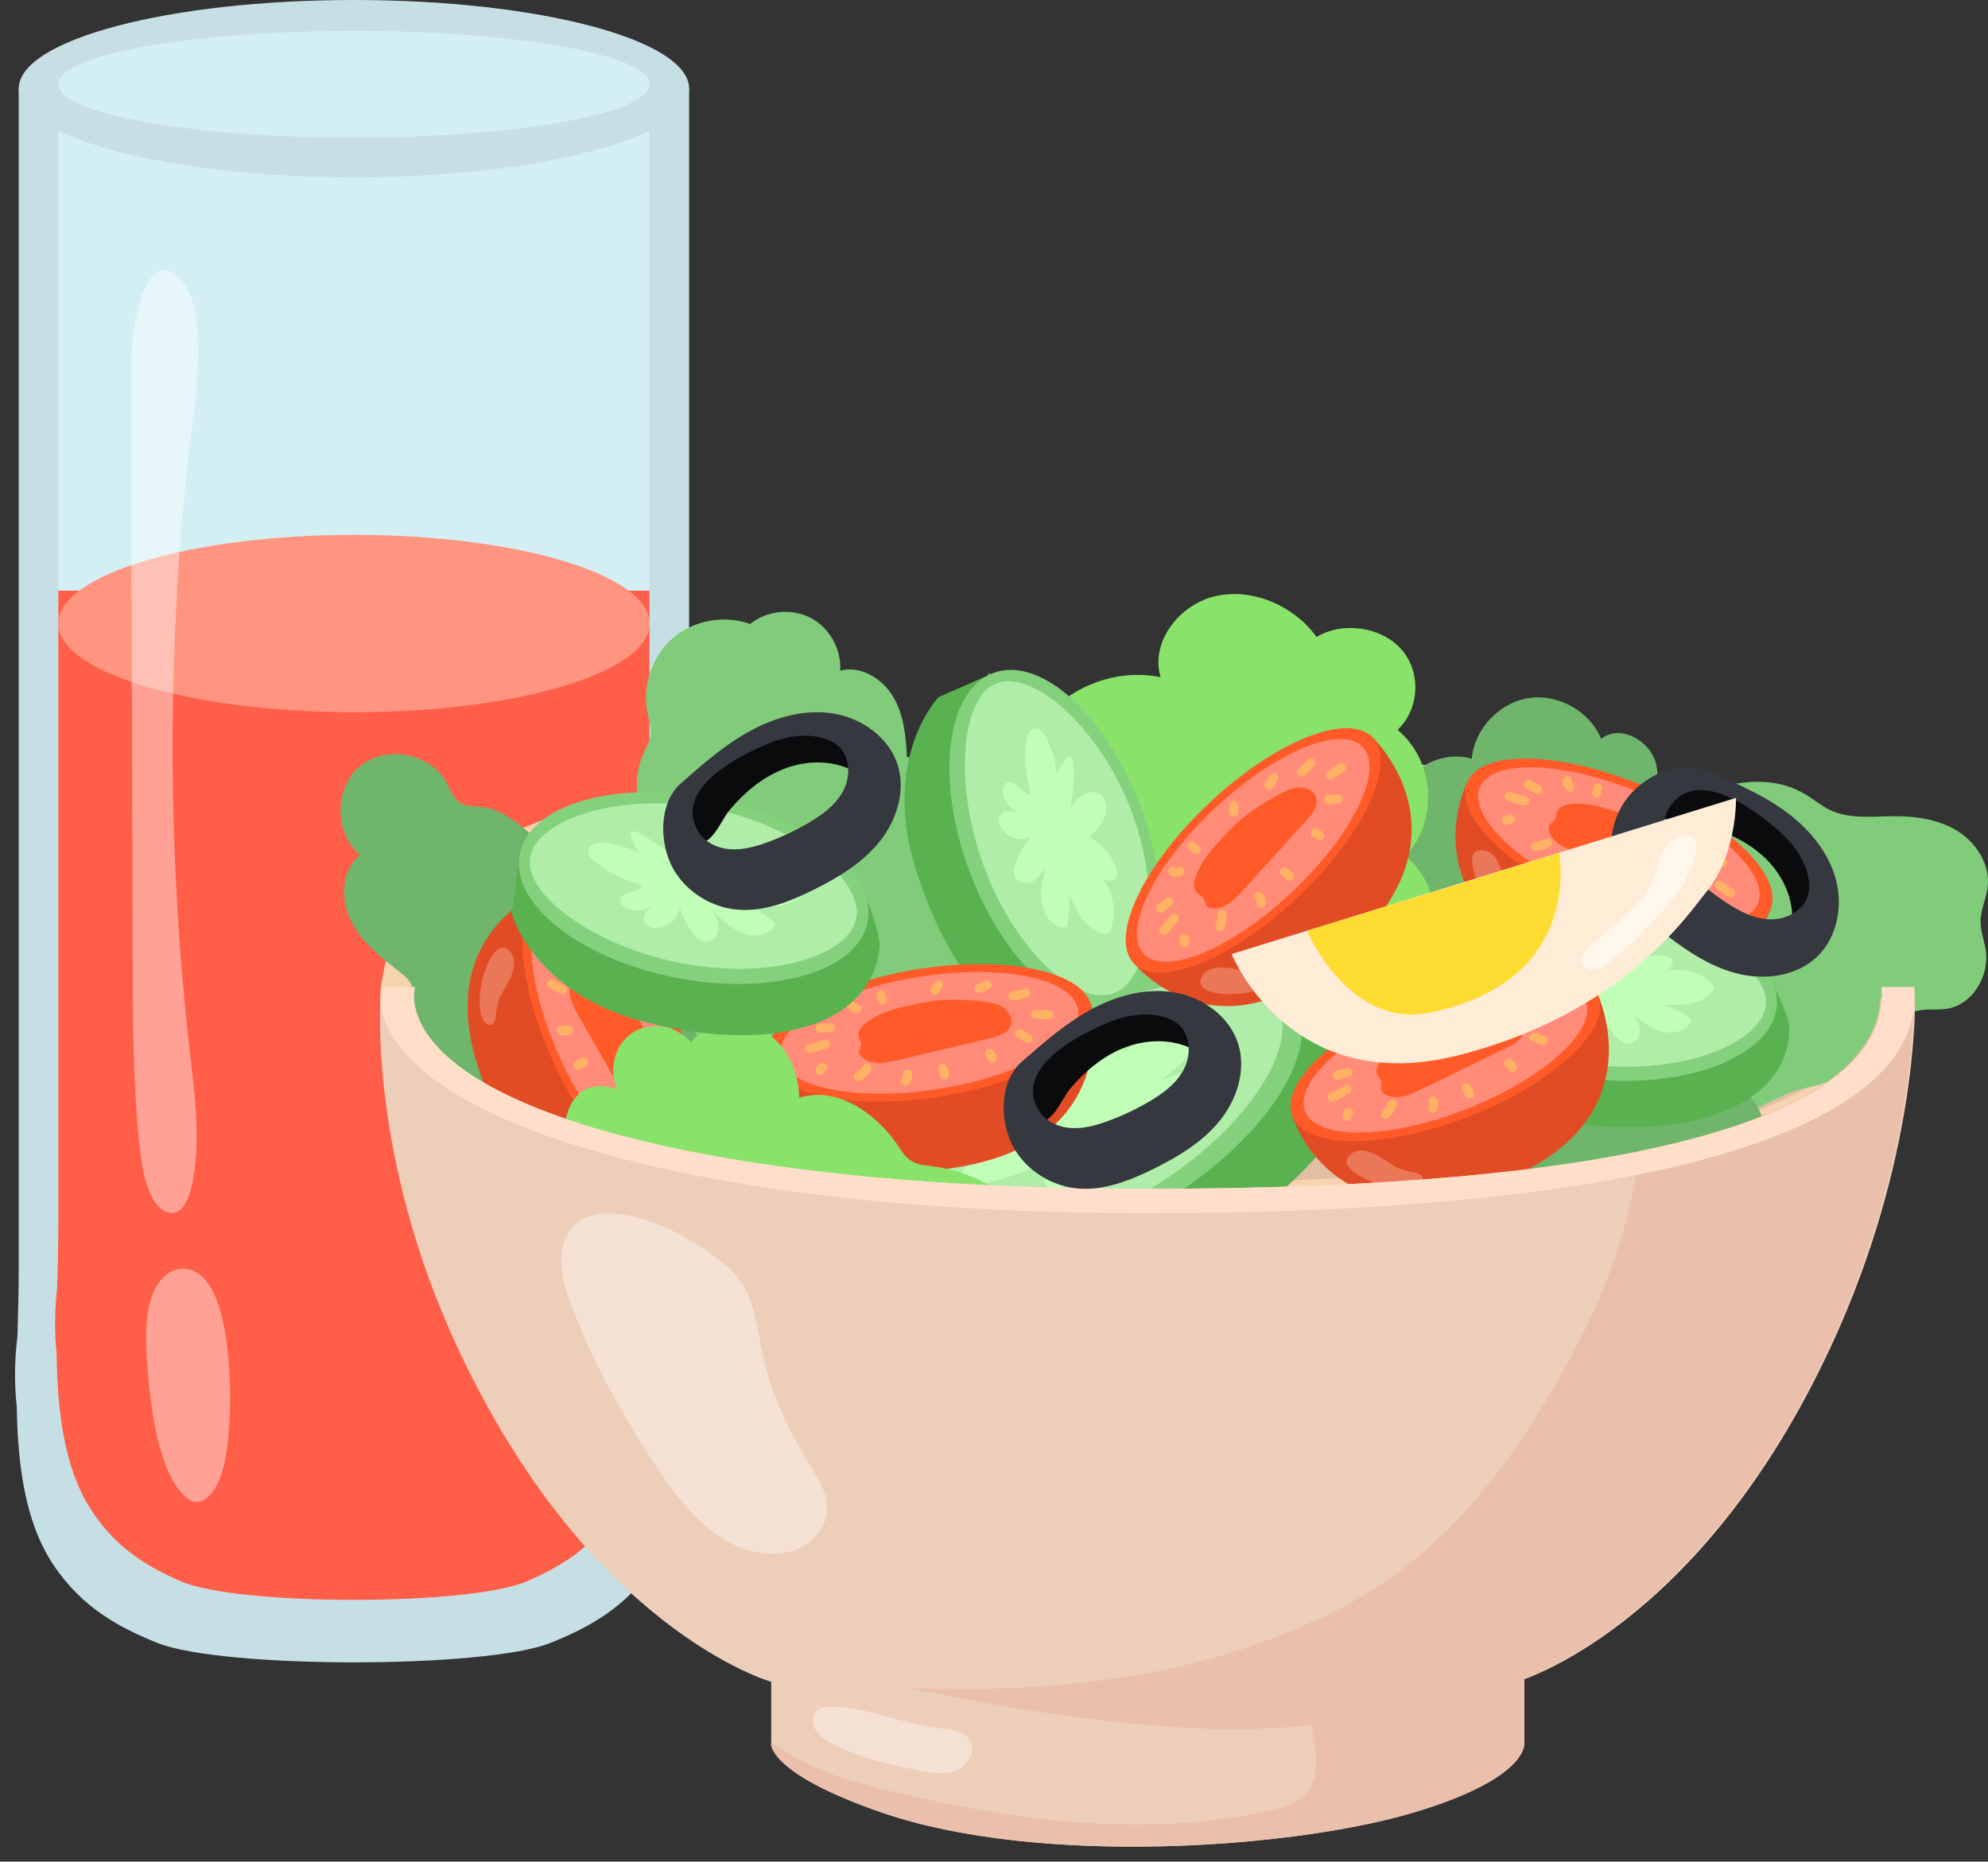 <svg width="284" height="266" viewBox="0 0 284 266" fill="none" xmlns="http://www.w3.org/2000/svg">
<rect x="0" y="0" width="284" height="266" fill="#333333" stroke="none"/>
<g clip-path="url(#clip0_302_3826)">
<path d="M98.621 190.904C98.54 187.741 98.445 184.595 98.445 181.551V12.671H2.673V181.551C2.673 184.599 2.578 187.741 2.496 190.904C2.084 194.227 2.024 197.639 2.393 201.009C2.548 209.478 3.592 217.5 7.601 223.548C11.73 229.772 17.165 232.605 22.484 234.747C31.697 238.451 69.425 238.451 78.637 234.747C83.957 232.609 89.396 229.776 93.521 223.548C97.53 217.5 98.574 209.478 98.728 201.009C99.098 197.639 99.038 194.222 98.625 190.904H98.621Z" fill="#C6DFE5"/>
<path d="M92.941 183.835C92.868 180.796 92.786 177.774 92.786 174.851V12.671H8.331V174.851C8.331 177.774 8.25 180.796 8.177 183.835C7.811 187.024 7.76 190.304 8.082 193.54C8.22 201.67 9.139 209.375 12.675 215.182C16.314 221.162 21.11 223.879 25.802 225.935C33.922 229.493 67.195 229.493 75.316 225.935C80.008 223.879 84.803 221.162 88.442 215.182C91.978 209.375 92.898 201.67 93.035 193.54C93.362 190.304 93.306 187.024 92.941 183.835Z" fill="#D4EFF4"/>
<path d="M92.786 84.393H8.331V174.851C8.331 177.774 8.25 180.796 8.177 183.835C7.811 187.024 7.76 190.303 8.082 193.54C8.22 201.67 9.139 209.375 12.675 215.182C16.314 221.162 21.11 223.879 25.802 225.935C33.922 229.493 67.195 229.493 75.316 225.935C80.008 223.879 84.803 221.162 88.442 215.182C91.978 209.375 92.898 201.67 93.035 193.54C93.362 190.303 93.306 187.024 92.941 183.835C92.868 180.796 92.786 177.774 92.786 174.851V84.393Z" fill="#FF5E48"/>
<path d="M50.572 101.764C73.9 101.764 92.812 96.091 92.812 89.093C92.812 82.095 73.9 76.422 50.572 76.422C27.243 76.422 8.331 82.095 8.331 89.093C8.331 96.091 27.243 101.764 50.572 101.764Z" fill="#FF9580"/>
<path d="M50.559 25.342C77.006 25.342 98.445 19.669 98.445 12.671C98.445 5.673 77.006 0 50.559 0C24.112 0 2.673 5.673 2.673 12.671C2.673 19.669 24.112 25.342 50.559 25.342Z" fill="#C6DFE5"/>
<path d="M50.559 19.659C73.88 19.659 92.786 16.248 92.786 12.04C92.786 7.832 73.88 4.421 50.559 4.421C27.237 4.421 8.331 7.832 8.331 12.04C8.331 16.248 27.237 19.659 50.559 19.659Z" fill="#D4EFF4"/>
<path opacity="0.42" d="M18.699 52.47C18.785 80.809 18.867 109.147 18.953 137.485C18.978 146.092 19.009 154.745 19.881 163.214C20.164 165.961 20.568 168.803 21.621 170.906C22.674 173.014 24.551 174.108 25.93 172.683C26.79 171.795 27.288 170.138 27.593 168.477C28.65 162.716 27.838 156.492 27.155 150.564C23.945 122.672 23.834 93.712 26.833 65.747C27.567 58.874 30.231 45.31 26.059 40.271C21.092 34.266 18.678 45.924 18.699 52.462V52.47Z" fill="white"/>
<path opacity="0.42" d="M21.2 187.076C20.675 189.964 20.869 193.089 21.127 196.085C21.685 202.528 22.751 209.521 25.84 213.199C26.403 213.869 27.03 214.414 27.705 214.569C29.084 214.89 30.459 213.504 31.288 211.555C32.113 209.606 32.474 207.177 32.672 204.778C33.002 200.816 32.942 196.755 32.504 192.823C32.139 189.574 31.469 186.294 30.111 183.977C27.481 179.482 22.368 180.637 21.2 187.071V187.076Z" fill="white"/>
<path d="M54.357 141.821C55.319 158.162 95.631 172.469 163.964 172.469C232.298 172.469 273.009 161.604 273.563 141.821C274.122 122.037 235.912 107.529 165.632 107.829C106.441 108.083 56.866 112.289 54.357 141.821Z" fill="#F7D3B0"/>
<path d="M59.105 141.641C60.024 156.222 98.595 168.983 163.969 168.983C229.342 168.983 268.291 159.291 268.824 141.641C269.357 123.99 232.805 111.049 165.567 111.315C108.937 111.542 61.507 115.294 59.105 141.641Z" fill="#E2BFA3"/>
<path d="M59.105 141.692C59.844 153.38 84.777 163.901 128.315 167.614C125.978 166.03 123.705 164.352 121.505 162.583C108.035 151.749 97.225 137.597 90.423 121.707C89.852 120.372 89.229 118.968 88.631 117.53C71.32 121.908 60.235 129.304 59.105 141.692Z" fill="#CEAD97"/>
<path d="M108.057 158.505C107.253 157.643 106.329 156.866 105.771 155.831C105.174 154.72 105.062 153.423 104.744 152.204C103.88 148.895 101.337 146.075 98.131 144.869C97.311 144.559 96.395 144.315 95.858 143.619C95.313 142.915 95.313 141.95 95.21 141.065C94.801 137.619 92.262 134.52 88.962 133.442C87.948 133.112 86.844 132.94 85.998 132.292C84.12 130.858 84.412 127.952 83.295 125.87C82.668 124.703 81.606 123.831 80.575 122.999C78.796 121.561 77.018 120.119 75.239 118.681C73.413 117.204 71.466 115.672 69.142 115.345C67.939 115.178 66.611 115.32 65.61 114.624C64.703 113.993 64.342 112.852 63.827 111.873C61.575 107.615 55.126 106.4 51.431 109.491C47.736 112.581 47.753 119.058 51.422 122.183C48.801 124.308 48.612 128.424 50.082 131.459C51.551 134.494 54.288 136.692 56.952 138.76C57.627 139.284 58.323 139.829 58.718 140.585C59.285 141.675 59.131 142.976 59.139 144.203C59.187 149.728 63.367 154.956 68.751 156.218L110.944 172.533C112.641 167.807 111.485 162.18 108.061 158.505H108.057Z" fill="#6FB56B"/>
<path d="M98.234 127.798C95.966 124.87 93.671 121.9 92.258 118.479C90.849 115.058 90.41 111.066 91.906 107.683C92.288 106.816 92.795 105.984 92.928 105.048C93.087 103.932 92.696 102.824 92.481 101.717C91.725 97.884 93.177 93.695 96.146 91.153C99.115 88.612 103.485 87.823 107.159 89.157C109.53 87.23 113.067 86.865 115.782 88.273C118.498 89.681 120.238 92.776 120.023 95.823C122.927 95.059 126.025 96.935 127.568 99.511C129.11 102.086 129.428 105.194 129.561 108.194C133.884 107.924 138.288 109.92 140.93 113.349C143.573 116.779 144.381 121.539 143.014 125.647C147.109 128.948 151.049 133.017 152.007 138.185C152.961 143.353 149.562 149.551 144.308 149.753C147.229 150.032 148.566 153.977 147.311 156.63C146.056 159.282 143.246 160.789 140.544 161.935C135.074 164.253 129.286 165.828 123.391 166.601C119.911 167.056 116.276 167.219 112.985 165.996C105.775 163.317 102.45 155.363 99.88 148.736C97.607 142.872 90.415 132.725 98.23 127.806L98.234 127.798Z" fill="#81CC7A"/>
<path d="M200.955 111.791C202.91 108.855 206.862 107.413 210.253 108.404C210.631 104.155 214.167 100.391 218.386 99.742C222.61 99.094 227.113 101.627 228.745 105.567C231.448 103.365 235.895 105.898 236.625 109.302C237.356 112.705 235.551 116.139 233.42 118.895C236.221 119.754 237.584 123.145 237.15 126.042C236.716 128.939 234.958 131.437 233.248 133.82C236.905 136.563 237.639 142.199 235.414 146.186C233.188 150.178 228.569 152.479 224.002 152.676C219.233 152.887 215.267 150.938 211.112 148.955C196.4 167.073 176.833 124.703 201.255 121.591C199.365 118.65 198.931 114.817 200.946 111.791H200.955Z" fill="#6FB56B"/>
<path d="M221.398 129.253C223.374 125.982 225.72 122.866 228.75 120.531C230.958 118.827 233.48 117.577 235.981 116.341C242.873 112.929 251.255 109.542 257.868 113.47C259.075 114.186 260.154 115.126 261.421 115.732C264.223 117.075 267.501 116.642 270.608 116.625C273.77 116.607 277.044 117.097 279.712 118.788C282.385 120.479 284.327 123.574 283.957 126.716C283.764 128.373 282.96 129.931 282.939 131.601C282.922 133.039 283.48 134.412 283.687 135.833C284.206 139.46 281.822 143.504 278.204 144.126C276.932 144.345 275.617 144.156 274.341 144.345C268.708 145.165 266.315 152.406 261.06 154.595C259.582 155.213 257.958 155.385 256.433 155.874C254.809 156.394 253.322 157.256 251.775 157.969C241.85 162.532 229.149 160.119 221.591 152.234C214.949 145.302 216.822 136.833 221.398 129.257V129.253Z" fill="#81CC7A"/>
<path d="M202.669 155.921C203.176 156.037 203.717 156.226 204.198 156.029C204.813 155.776 205.023 155.037 205.242 154.411C206.506 150.856 210.824 148.719 214.42 149.865C215.198 150.114 215.975 150.496 216.783 150.406C217.926 150.281 218.738 149.285 219.649 148.586C221.974 146.792 225.583 146.933 227.757 148.903C228.346 149.436 228.857 150.097 229.579 150.427C230.365 150.783 231.28 150.698 232.109 150.942C234.997 151.784 235.736 156.089 238.632 156.883C240.527 153.681 245.395 153.17 248.454 155.29C251.509 157.415 252.824 161.416 252.592 165.129C252.072 173.349 244.024 180.319 235.805 179.667C232.109 179.371 228.573 177.77 224.865 177.783C221.29 177.796 217.918 179.311 214.596 180.628C206.54 183.831 198.518 182.697 196.086 173.507C194.716 168.326 192.499 153.556 202.664 155.921H202.669Z" fill="#6FB56B"/>
<path d="M209.608 111.778C209.608 111.778 200.761 128.858 223.71 138.902C246.662 148.951 253.137 129.416 253.137 129.416L209.604 111.778H209.608Z" fill="#E24C24"/>
<path d="M252.934 129.871C254.904 125.165 246.8 117.297 234.833 112.299C222.867 107.3 211.569 107.064 209.599 111.77C207.629 116.477 215.733 124.345 227.7 129.343C239.667 134.342 250.965 134.578 252.934 129.871Z" fill="#FF5A27"/>
<path d="M251.135 129.12C252.868 124.977 245.379 117.903 234.406 113.32C223.433 108.737 213.132 108.38 211.398 112.522C209.665 116.665 217.155 123.738 228.127 128.321C239.1 132.905 249.401 133.262 251.135 129.12Z" fill="#FF8B78"/>
<path d="M224.844 114.843C223.894 114.877 222.764 115.131 222.438 116.019C222.304 116.388 222.335 116.818 222.12 117.144C221.905 117.466 221.488 117.62 221.316 117.968C221.196 118.213 221.23 118.509 221.303 118.771C221.789 120.462 223.697 121.243 225.372 121.793C229.716 123.218 234.06 124.643 238.404 126.068C239.53 126.437 240.887 126.763 241.79 125.999C242.542 125.36 242.61 124.171 242.198 123.273C241.785 122.376 241.008 121.707 240.234 121.093C237.906 119.251 235.366 117.599 232.561 116.594C229.991 115.676 227.637 114.744 224.844 114.843Z" fill="#FF5A27"/>
<path d="M215.335 114.401C216.13 114.68 216.938 114.912 217.759 115.096C217.909 115.131 218.115 115.058 218.236 114.972C218.365 114.873 218.476 114.697 218.489 114.534C218.519 114.152 218.283 113.886 217.922 113.804C217.673 113.748 217.424 113.684 217.174 113.62C217.23 113.637 217.286 113.65 217.342 113.667C216.831 113.529 216.328 113.375 215.83 113.199C215.507 113.087 215.103 113.203 214.974 113.551C214.858 113.869 214.979 114.285 215.327 114.405L215.335 114.401Z" fill="#FFB164"/>
<path d="M218.098 112.735C218.871 113.057 219.378 111.855 218.601 111.534C217.827 111.212 217.32 112.413 218.098 112.735Z" fill="#FFB164"/>
<path d="M218.111 112.714C218.549 112.941 218.992 113.169 219.43 113.396C219.572 113.469 219.787 113.457 219.928 113.396C220.074 113.336 220.225 113.199 220.285 113.044C220.345 112.886 220.358 112.701 220.285 112.547C220.208 112.383 220.096 112.276 219.933 112.19C219.494 111.963 219.052 111.735 218.614 111.508C218.472 111.435 218.257 111.448 218.115 111.508C217.969 111.568 217.819 111.705 217.759 111.86C217.698 112.019 217.686 112.203 217.759 112.358C217.836 112.521 217.948 112.628 218.111 112.714Z" fill="#FFB164"/>
<path d="M223.237 111.491C223.228 111.628 223.228 111.774 223.254 111.911C223.28 112.049 223.318 112.19 223.374 112.319C223.49 112.577 223.662 112.809 223.881 112.985C223.95 113.045 224.027 113.079 224.118 113.096C224.199 113.126 224.285 113.135 224.371 113.118C224.457 113.109 224.534 113.079 224.603 113.032C224.681 112.997 224.745 112.942 224.797 112.873C224.827 112.821 224.857 112.774 224.887 112.723C224.93 112.615 224.947 112.499 224.93 112.384C224.9 112.216 224.822 112.066 224.685 111.959C224.65 111.933 224.62 111.903 224.59 111.873L224.711 111.993C224.646 111.929 224.59 111.856 224.547 111.774L224.629 111.92C224.582 111.838 224.547 111.748 224.522 111.658C224.534 111.714 224.552 111.765 224.565 111.821C224.543 111.731 224.53 111.641 224.53 111.551C224.53 111.607 224.53 111.662 224.53 111.718C224.53 111.697 224.53 111.675 224.53 111.654C224.543 111.568 224.539 111.486 224.509 111.405C224.496 111.323 224.457 111.246 224.406 111.177C224.354 111.104 224.29 111.049 224.212 111.014C224.139 110.963 224.057 110.933 223.967 110.924C223.8 110.911 223.624 110.941 223.49 111.049C223.361 111.156 223.245 111.315 223.237 111.486V111.491Z" fill="#FFB164"/>
<path d="M227.619 112.521L227.435 113.246C227.422 113.332 227.426 113.414 227.456 113.495C227.473 113.577 227.508 113.654 227.559 113.723C227.611 113.796 227.675 113.851 227.753 113.886C227.826 113.937 227.907 113.967 227.997 113.976C228.165 113.989 228.341 113.959 228.474 113.851L228.595 113.731C228.668 113.637 228.711 113.53 228.728 113.409L228.913 112.684C228.926 112.598 228.921 112.517 228.891 112.435C228.878 112.353 228.84 112.276 228.788 112.207C228.736 112.134 228.672 112.079 228.595 112.044C228.522 111.993 228.44 111.963 228.35 111.954C228.182 111.941 228.006 111.971 227.873 112.079L227.753 112.199C227.679 112.293 227.637 112.401 227.619 112.521Z" fill="#FFB164"/>
<path d="M235.426 116.672C235.701 116.56 235.981 116.444 236.256 116.333C236.337 116.303 236.406 116.255 236.462 116.191C236.531 116.135 236.578 116.066 236.612 115.981C236.651 115.899 236.664 115.813 236.66 115.727C236.668 115.642 236.651 115.56 236.617 115.483L236.535 115.337C236.462 115.242 236.376 115.174 236.264 115.126L236.097 115.079C235.981 115.066 235.873 115.079 235.766 115.122C235.491 115.234 235.212 115.35 234.937 115.461C234.855 115.491 234.786 115.539 234.73 115.603C234.662 115.659 234.614 115.727 234.58 115.813C234.541 115.895 234.528 115.981 234.533 116.066C234.524 116.152 234.541 116.234 234.576 116.311L234.657 116.457C234.73 116.552 234.816 116.62 234.928 116.667L235.096 116.715C235.212 116.728 235.319 116.715 235.426 116.672Z" fill="#FFB164"/>
<path d="M240.574 119.818C241.008 119.869 241.442 119.921 241.871 119.972C242.035 119.994 242.215 119.947 242.348 119.848C242.477 119.749 242.589 119.573 242.602 119.41C242.615 119.243 242.585 119.067 242.477 118.934C242.365 118.801 242.215 118.702 242.039 118.68C241.605 118.629 241.171 118.577 240.741 118.526C240.578 118.504 240.398 118.552 240.264 118.65C240.135 118.749 240.024 118.925 240.011 119.088C239.998 119.256 240.028 119.432 240.135 119.565C240.247 119.698 240.398 119.796 240.574 119.818Z" fill="#FFB164"/>
<path d="M244.011 123.209C244.634 123.522 245.296 123.741 245.979 123.887C246.129 123.922 246.336 123.853 246.456 123.763C246.585 123.664 246.697 123.488 246.709 123.325C246.722 123.158 246.692 122.982 246.585 122.848C246.469 122.707 246.327 122.634 246.147 122.595C246.013 122.565 245.884 122.535 245.756 122.501C245.811 122.518 245.867 122.531 245.923 122.548C245.438 122.415 244.969 122.235 244.518 122.011C244.213 121.857 243.779 122.046 243.663 122.363C243.534 122.715 243.685 123.054 244.015 123.218L244.011 123.209Z" fill="#FFB164"/>
<path d="M245.21 127.021C245.743 127.39 246.28 127.763 246.813 128.132C246.959 128.231 247.126 128.291 247.302 128.265C247.457 128.244 247.637 128.15 247.728 128.021C247.925 127.746 247.917 127.313 247.616 127.106C247.083 126.737 246.546 126.364 246.013 125.995C245.867 125.896 245.7 125.836 245.524 125.862C245.369 125.883 245.188 125.978 245.098 126.106C244.9 126.381 244.909 126.815 245.21 127.021Z" fill="#FFB164"/>
<path d="M241.648 127.965C241.858 128.364 242.069 128.763 242.284 129.162C242.314 129.244 242.361 129.313 242.426 129.369C242.482 129.437 242.55 129.484 242.636 129.519C242.782 129.579 242.989 129.587 243.135 129.519C243.289 129.45 243.431 129.33 243.491 129.167C243.547 129.012 243.573 128.819 243.491 128.669C243.281 128.27 243.07 127.87 242.855 127.471C242.825 127.39 242.778 127.321 242.714 127.265C242.658 127.197 242.589 127.149 242.503 127.115C242.357 127.055 242.151 127.046 242.005 127.115C241.85 127.184 241.708 127.304 241.648 127.467C241.592 127.621 241.566 127.815 241.648 127.965Z" fill="#FFB164"/>
<path d="M236.466 127.969C236.483 128.059 236.492 128.145 236.492 128.235V128.068C236.492 128.197 236.475 128.326 236.441 128.45C236.458 128.394 236.471 128.338 236.488 128.283C236.475 128.326 236.462 128.364 236.449 128.407C236.41 128.489 236.398 128.574 236.402 128.66C236.393 128.746 236.41 128.828 236.445 128.905C236.475 128.987 236.522 129.055 236.587 129.111C236.642 129.18 236.711 129.227 236.797 129.261C236.956 129.321 237.141 129.334 237.296 129.261C237.446 129.193 237.592 129.072 237.652 128.909C237.717 128.733 237.764 128.544 237.781 128.36C237.798 128.175 237.794 127.982 237.76 127.802C237.73 127.634 237.652 127.48 237.515 127.377C237.446 127.317 237.369 127.282 237.278 127.265C237.197 127.235 237.111 127.227 237.025 127.244C236.862 127.274 236.698 127.351 236.599 127.489C236.569 127.54 236.539 127.587 236.509 127.639C236.462 127.746 236.449 127.862 236.466 127.978V127.969Z" fill="#FFB164"/>
<path d="M229.613 126.085C229.604 126.231 229.579 126.377 229.54 126.518C229.557 126.462 229.57 126.407 229.587 126.351C229.54 126.518 229.475 126.681 229.39 126.836C229.351 126.917 229.338 127.003 229.342 127.089C229.334 127.175 229.351 127.257 229.385 127.334C229.445 127.48 229.583 127.63 229.738 127.69C229.897 127.75 230.081 127.763 230.236 127.69L230.382 127.609C230.477 127.536 230.545 127.45 230.593 127.338C230.67 127.192 230.734 127.042 230.777 126.883C230.837 126.673 230.889 126.467 230.906 126.248C230.919 126.076 230.885 125.913 230.782 125.771C230.73 125.698 230.666 125.643 230.588 125.608C230.515 125.557 230.434 125.527 230.343 125.518C230.176 125.505 230 125.535 229.866 125.643C229.733 125.75 229.626 125.904 229.613 126.08V126.085Z" fill="#FFB164"/>
<path d="M224.973 123.956C224.947 124.024 224.917 124.093 224.882 124.158L224.973 124.007C224.921 124.097 224.857 124.175 224.783 124.248L224.904 124.127C224.835 124.196 224.753 124.256 224.672 124.303L224.818 124.222C224.741 124.265 224.659 124.299 224.573 124.325C224.491 124.355 224.423 124.402 224.367 124.467C224.298 124.522 224.251 124.591 224.216 124.677C224.156 124.823 224.148 125.029 224.216 125.175C224.285 125.329 224.405 125.471 224.569 125.531L224.736 125.578C224.852 125.591 224.96 125.578 225.067 125.535C225.209 125.497 225.329 125.424 225.454 125.351C225.535 125.304 225.613 125.248 225.682 125.179C225.785 125.08 225.892 124.982 225.969 124.857C226.051 124.733 226.128 124.604 226.176 124.462C226.231 124.299 226.244 124.127 226.176 123.964C226.115 123.818 225.978 123.668 225.823 123.608C225.664 123.548 225.48 123.535 225.325 123.608C225.174 123.677 225.024 123.797 224.968 123.96L224.973 123.956Z" fill="#FFB164"/>
<path d="M220.813 119.899C220.599 119.994 220.38 120.067 220.152 120.131C220.208 120.118 220.259 120.101 220.315 120.088C219.98 120.178 219.636 120.23 219.288 120.247C219.133 120.256 218.953 120.372 218.863 120.492C218.764 120.621 218.7 120.818 218.73 120.981C218.76 121.144 218.837 121.307 218.975 121.406C219.026 121.436 219.073 121.466 219.125 121.496C219.232 121.543 219.348 121.556 219.464 121.539C220.096 121.509 220.732 121.359 221.312 121.106C221.467 121.037 221.6 120.912 221.669 120.754C221.729 120.608 221.737 120.402 221.669 120.256C221.6 120.101 221.479 119.959 221.316 119.899C221.153 119.839 220.977 119.826 220.818 119.899H220.813Z" fill="#FFB164"/>
<path d="M215.434 117.835C215.619 117.757 215.804 117.685 215.988 117.607C216.07 117.577 216.139 117.53 216.195 117.466C216.263 117.41 216.311 117.341 216.345 117.255C216.384 117.174 216.397 117.088 216.392 117.002C216.401 116.916 216.384 116.835 216.349 116.757C216.324 116.71 216.294 116.659 216.268 116.611C216.195 116.517 216.104 116.448 215.997 116.401C215.941 116.384 215.885 116.371 215.83 116.354C215.714 116.341 215.606 116.354 215.499 116.397C215.314 116.474 215.129 116.547 214.944 116.624C214.863 116.654 214.794 116.702 214.738 116.766C214.669 116.822 214.622 116.89 214.588 116.976C214.549 117.058 214.536 117.144 214.541 117.23C214.532 117.315 214.549 117.397 214.583 117.474L214.665 117.62C214.738 117.715 214.828 117.783 214.936 117.83C214.992 117.848 215.048 117.861 215.103 117.878C215.219 117.891 215.327 117.878 215.434 117.835Z" fill="#FFB164"/>
<path opacity="0.24" d="M211.988 127.789C212.886 129.111 213.857 130.48 215.288 131.193C215.808 131.45 216.564 131.545 216.848 131.043C217.08 130.635 216.818 130.133 216.556 129.742C215.98 128.892 215.357 128.042 215.099 127.051C214.661 125.359 214.278 121.449 211.589 121.471C208.804 121.492 211.271 126.733 211.988 127.793V127.789Z" fill="white"/>
<path d="M140.496 141.538C138.46 137.421 138.314 132.283 141.046 128.536C143.353 125.368 147.263 123.621 150.993 122.016C146.103 117.474 144.917 109.838 148.23 104.189C151.543 98.541 159.066 95.36 165.795 96.763C164.291 91.797 168.433 86.277 173.821 85.14C179.209 84.002 185.01 86.724 188.077 91.016C191.845 88.741 197.388 89.561 200.224 92.81C203.06 96.06 202.802 101.296 199.657 104.288C204.998 108.744 205.526 117.333 200.761 122.329C203.648 124.625 205.199 128.304 204.77 131.82C204.34 135.339 201.938 138.593 198.574 140.224C199.27 142.529 199.949 145.087 198.81 147.234C197.483 149.74 194.153 150.706 191.158 150.77C188.163 150.835 185.13 150.273 182.199 150.835C183.33 153.638 181.035 156.827 178.088 158.003C175.14 159.179 171.789 158.887 168.596 158.57C165.009 158.214 161.421 157.862 157.833 157.505C155.822 157.308 153.704 157.072 152.071 155.956C150.185 154.668 149.468 151.513 147.727 149.753C145.042 147.036 142.223 145.032 140.496 141.538Z" fill="#89E269"/>
<path d="M207.322 141.58L206.94 148.611C206.94 148.611 210.557 158.729 225.75 160.622C242.847 162.751 255.531 157.312 255.634 146.989C255.651 145.315 253.404 140.846 253.404 140.846L207.03 141.207L207.322 141.58Z" fill="#59B24F"/>
<path d="M253.845 143.537C254.191 136.887 244.06 130.956 231.218 130.291C218.376 129.625 207.686 134.476 207.341 141.127C206.995 147.777 217.126 153.707 229.968 154.373C242.809 155.039 253.5 150.187 253.845 143.537Z" fill="#84D17D"/>
<path d="M252.295 143.07C252.407 148.135 242.95 152.775 231.121 152.397C219.288 152.019 208.856 146.448 208.744 141.383C208.633 136.318 218.906 131.227 230.739 131.605C242.572 131.982 252.183 138.005 252.295 143.07Z" fill="#B0EDA9"/>
<path d="M217.191 140.357C216.766 140.057 216.319 139.657 216.289 139.147C216.246 138.331 217.243 137.962 218.051 137.91C219.731 137.799 221.449 138.052 223.065 138.644C222.545 138.044 222.12 137.365 221.806 136.64C221.742 136.485 221.677 136.318 221.724 136.163C221.832 135.799 222.365 135.863 222.73 136.005C224.59 136.726 226.361 137.709 227.972 138.915C227.503 138.207 227.121 137.413 227.069 136.584C227.018 135.756 227.353 134.884 228.058 134.489C228.981 133.97 230.249 134.416 231.005 135.232C231.761 136.048 232.118 137.142 232.406 138.202C233.824 136.992 235.753 136.391 237.665 136.571C238.112 136.614 238.627 136.743 238.847 137.151C239.182 137.773 238.559 138.417 238.004 138.799C240.179 138.189 242.722 138.825 244.462 140.413C244.677 140.61 244.896 140.859 244.879 141.138C244.87 141.31 244.776 141.456 244.673 141.589C243.925 142.572 242.735 143.143 241.511 143.392C240.282 143.645 239.001 143.606 237.734 143.568C238.984 144.001 240.179 144.602 241.287 145.349C241.425 145.444 241.575 145.555 241.609 145.718C241.635 145.851 241.575 145.984 241.511 146.096C240.733 147.414 238.911 147.783 237.377 147.367C235.848 146.95 234.533 145.924 233.274 144.924C233.901 145.697 234.369 146.671 234.228 147.62C234.086 148.568 233.145 149.38 232.204 149.109C231.787 148.989 231.439 148.689 231.126 148.38C230.18 147.435 229.433 146.294 228.951 145.062C228.883 146.688 227.491 148.083 225.871 148.156C225.45 148.174 224.986 148.096 224.685 147.787C224.324 147.418 224.302 146.821 224.504 146.371C224.706 145.92 225.08 145.581 225.445 145.255C224.307 145.98 222.807 146.646 221.621 145.873C221.265 145.641 220.964 145.212 221.084 144.821C221.162 144.572 221.381 144.409 221.596 144.268C222.146 143.903 223.658 143.426 223.856 142.834C221.445 142.332 219.288 141.847 217.191 140.357Z" fill="#C1FFB8"/>
<path d="M130.992 178.426L138.636 184.286C138.636 184.286 154.087 189.2 172.472 177.89C193.165 165.159 200.478 150.183 188.761 141.971C186.861 140.64 179.347 139.014 179.347 139.014L130.249 178.384L130.988 178.431L130.992 178.426Z" fill="#59B24F"/>
<path d="M164.473 172.824C180.073 163.79 189.232 150.454 184.928 143.037C180.625 135.621 164.49 136.933 148.889 145.967C133.289 155.002 124.13 168.338 128.434 175.754C132.737 183.17 148.872 181.858 164.473 172.824Z" fill="#84D17D"/>
<path d="M180.713 141.696C186.629 145.59 181.852 157.213 168.785 166.888C155.719 176.559 138.202 180.972 132.285 177.074C126.369 173.181 131.508 160.51 144.57 150.839C157.631 141.168 174.792 137.803 180.709 141.696H180.713Z" fill="#B0EDA9"/>
<path d="M140.127 169.146C139.327 169.267 138.395 169.331 137.781 168.953C136.797 168.348 137.446 167.215 138.245 166.494C139.912 164.991 142.039 163.738 144.441 162.845C143.199 162.811 141.966 162.635 140.801 162.33C140.556 162.266 140.294 162.184 140.165 162.021C139.869 161.643 140.5 161.244 141.055 161.047C143.865 160.046 146.881 159.33 149.983 158.922C148.673 158.759 147.354 158.458 146.348 157.849C145.343 157.239 144.707 156.269 145.003 155.363C145.394 154.179 147.259 153.458 149.004 153.466C150.744 153.471 152.376 154.033 153.897 154.621C154.022 152.475 155.397 150.371 157.648 148.903C158.177 148.56 158.873 148.229 159.569 148.363C160.643 148.573 160.712 149.603 160.557 150.371C162.181 148.058 165.619 146.414 169.297 146.199C169.752 146.173 170.272 146.182 170.577 146.418C170.762 146.56 170.826 146.757 170.873 146.946C171.2 148.354 170.581 149.8 169.563 151.032C168.545 152.264 167.131 153.316 165.735 154.355C167.561 153.642 169.529 153.106 171.565 152.762C171.823 152.719 172.111 152.681 172.334 152.784C172.515 152.865 172.601 153.02 172.661 153.166C173.34 154.861 171.814 156.686 169.705 157.647C167.595 158.609 165.021 158.909 162.529 159.184C164.08 159.265 165.7 159.634 166.637 160.501C167.574 161.369 167.501 162.798 166.186 163.382C165.602 163.639 164.888 163.699 164.201 163.716C162.113 163.772 160.007 163.502 158.082 162.935C159.874 164.274 159.986 166.545 158.336 167.97C157.911 168.339 157.322 168.666 156.647 168.678C155.84 168.691 155.135 168.236 154.83 167.713C154.529 167.189 154.542 166.605 154.559 166.039C154.177 167.567 153.335 169.357 151.182 169.747C150.537 169.863 149.725 169.782 149.407 169.374C149.205 169.116 149.253 168.799 149.321 168.507C149.493 167.751 150.559 166.107 150.091 165.472C146.941 167.107 144.084 168.541 140.14 169.138L140.127 169.146Z" fill="#C1FFB8"/>
<path d="M141.076 96.536L134.077 99.609C134.077 99.609 125.862 108.151 130.786 124.08C136.328 142.01 147.263 151.865 157.335 146.903C158.968 146.096 162.31 141.688 162.31 141.688L141.308 96.068L141.076 96.54V96.536Z" fill="#59B24F"/>
<path d="M159.524 143.576C166.294 141.068 167.841 128.418 162.978 115.322C158.116 102.226 148.686 93.643 141.916 96.152C135.146 98.66 133.599 111.31 138.461 124.406C143.323 137.502 152.753 146.085 159.524 143.576Z" fill="#84D17D"/>
<path d="M159.655 141.683C154.787 144.276 146.065 137.219 141.167 125.347C136.264 113.478 137.029 100.438 141.897 97.845C146.765 95.253 156.286 102.897 161.189 114.77C166.091 126.643 164.523 139.091 159.655 141.683Z" fill="#B0EDA9"/>
<path d="M146.658 105.679C146.761 105.112 146.95 104.473 147.431 104.198C148.204 103.751 149.008 104.558 149.42 105.331C150.275 106.936 150.8 108.761 150.937 110.645C151.289 109.838 151.758 109.083 152.321 108.417C152.441 108.276 152.578 108.13 152.75 108.1C153.15 108.031 153.33 108.585 153.352 109.014C153.481 111.203 153.313 113.435 152.858 115.62C153.339 114.809 153.936 114.04 154.722 113.581C155.504 113.122 156.501 113.027 157.197 113.529C158.113 114.186 158.241 115.659 157.786 116.805C157.331 117.951 156.428 118.839 155.526 119.646C157.335 120.449 158.774 122.063 159.453 124.042C159.612 124.505 159.715 125.076 159.419 125.488C158.963 126.123 158.061 125.827 157.442 125.462C159.006 127.312 159.518 130.132 158.753 132.631C158.658 132.94 158.512 133.279 158.233 133.399C158.065 133.472 157.876 133.451 157.704 133.416C156.415 133.159 155.333 132.266 154.542 131.176C153.751 130.085 153.214 128.806 152.686 127.536C152.823 128.982 152.772 130.459 152.54 131.918C152.51 132.103 152.467 132.304 152.325 132.42C152.209 132.515 152.054 132.519 151.912 132.506C150.284 132.386 149.12 130.763 148.84 129.047C148.561 127.33 148.974 125.531 149.382 123.797C148.913 124.793 148.17 125.737 147.186 126.063C146.202 126.39 144.995 125.857 144.836 124.797C144.767 124.325 144.9 123.836 145.064 123.376C145.558 121.981 146.335 120.681 147.319 119.603C145.708 120.333 143.732 119.646 142.941 118.079C142.735 117.672 142.606 117.178 142.774 116.727C142.971 116.186 143.543 115.877 144.071 115.852C144.6 115.826 145.094 116.032 145.575 116.234C144.363 115.465 143.048 114.311 143.272 112.761C143.341 112.298 143.62 111.791 144.054 111.714C144.329 111.667 144.587 111.808 144.819 111.946C145.42 112.31 146.555 113.568 147.221 113.474C146.636 110.847 146.146 108.477 146.658 105.679Z" fill="#C1FFB8"/>
<path d="M109.522 151.225C109.522 151.225 110.948 170.404 135.766 166.94C160.583 163.48 155.853 143.452 155.853 143.452L109.526 151.225H109.522Z" fill="#E24C24"/>
<path d="M134.165 156.7C146.978 154.691 156.724 148.977 155.932 143.937C155.14 138.897 144.111 136.44 131.297 138.449C118.483 140.458 108.738 146.173 109.529 151.213C110.321 156.253 121.351 158.709 134.165 156.7Z" fill="#FF5A27"/>
<path d="M133.993 155.61C145.742 153.768 154.702 148.679 154.005 144.243C153.308 139.808 143.218 137.705 131.469 139.548C119.719 141.39 110.76 146.479 111.456 150.915C112.153 155.35 122.243 157.453 133.993 155.61Z" fill="#FF8B78"/>
<path d="M124.105 145.855C123.314 146.379 122.48 147.19 122.674 148.118C122.751 148.5 123.005 148.852 122.992 149.242C122.979 149.629 122.704 149.98 122.738 150.363C122.764 150.637 122.949 150.869 123.151 151.054C124.453 152.243 126.489 151.903 128.204 151.496C132.651 150.435 137.098 149.375 141.545 148.315C142.696 148.04 144.028 147.607 144.393 146.482C144.698 145.542 144.131 144.495 143.311 143.945C142.49 143.396 141.476 143.237 140.496 143.117C137.549 142.765 134.52 142.692 131.598 143.306C128.93 143.868 126.433 144.31 124.109 145.851L124.105 145.855Z" fill="#FF5A27"/>
<path d="M115.778 150.461C116.598 150.285 117.41 150.054 118.209 149.787C118.356 149.736 118.493 149.569 118.549 149.431C118.609 149.281 118.609 149.071 118.536 148.925C118.364 148.586 118.02 148.483 117.672 148.598C117.432 148.68 117.187 148.757 116.942 148.83L117.11 148.779C116.603 148.929 116.096 149.058 115.58 149.169C115.245 149.242 114.961 149.556 115.034 149.916C115.103 150.247 115.421 150.539 115.782 150.461H115.778Z" fill="#FFB164"/>
<path d="M117.256 147.59C118.085 147.461 117.883 146.169 117.054 146.302C116.225 146.431 116.426 147.723 117.256 147.59Z" fill="#FFB164"/>
<path d="M117.256 147.568C117.75 147.53 118.244 147.495 118.738 147.457C118.897 147.444 119.073 147.319 119.163 147.195C119.258 147.066 119.314 146.869 119.279 146.71C119.245 146.543 119.163 146.379 119.017 146.285C118.867 146.186 118.712 146.156 118.532 146.169C118.038 146.208 117.544 146.242 117.049 146.281C116.89 146.294 116.714 146.418 116.624 146.543C116.529 146.671 116.474 146.869 116.508 147.028C116.542 147.195 116.624 147.358 116.77 147.452C116.92 147.551 117.075 147.581 117.256 147.568Z" fill="#FFB164"/>
<path d="M120.977 143.838C121.041 143.958 121.118 144.083 121.209 144.186C121.303 144.289 121.406 144.392 121.522 144.469C121.759 144.628 122.021 144.735 122.304 144.77C122.395 144.782 122.481 144.77 122.562 144.74C122.648 144.722 122.725 144.684 122.79 144.624C122.859 144.572 122.91 144.508 122.945 144.431C122.992 144.358 123.018 144.28 123.026 144.194C123.026 144.134 123.026 144.079 123.026 144.018C123.009 143.903 122.962 143.8 122.889 143.705C122.773 143.576 122.631 143.49 122.455 143.469C122.412 143.465 122.373 143.456 122.33 143.448L122.493 143.49C122.403 143.469 122.322 143.435 122.24 143.392L122.386 143.473C122.304 143.426 122.227 143.37 122.158 143.306C122.197 143.345 122.24 143.383 122.279 143.422C122.214 143.357 122.154 143.289 122.107 143.211C122.137 143.259 122.167 143.306 122.197 143.353C122.184 143.336 122.175 143.319 122.167 143.297C122.133 143.216 122.085 143.151 122.017 143.096C121.961 143.031 121.892 142.988 121.81 142.958C121.729 142.924 121.643 142.911 121.557 142.92C121.467 142.915 121.385 142.932 121.303 142.971C121.157 143.044 121.02 143.164 120.964 143.327C120.908 143.486 120.895 143.679 120.977 143.834V143.838Z" fill="#FFB164"/>
<path d="M125.252 142.426C125.325 142.662 125.398 142.902 125.475 143.138C125.51 143.22 125.557 143.284 125.626 143.34C125.682 143.405 125.75 143.447 125.832 143.478C125.914 143.512 125.999 143.525 126.085 143.516C126.176 143.52 126.257 143.503 126.339 143.465C126.485 143.392 126.622 143.271 126.678 143.108L126.721 142.945C126.734 142.825 126.717 142.713 126.665 142.602C126.592 142.366 126.519 142.125 126.442 141.889C126.408 141.808 126.36 141.743 126.292 141.688C126.236 141.623 126.167 141.58 126.085 141.55C126.004 141.516 125.918 141.503 125.832 141.512C125.742 141.507 125.66 141.524 125.578 141.563C125.432 141.636 125.295 141.756 125.239 141.919L125.196 142.083C125.183 142.203 125.2 142.314 125.252 142.426Z" fill="#FFB164"/>
<path d="M134.077 141.872C134.253 141.632 134.429 141.387 134.606 141.147C134.657 141.078 134.692 141.001 134.704 140.919C134.734 140.838 134.739 140.752 134.722 140.662C134.713 140.572 134.679 140.494 134.627 140.422C134.588 140.344 134.533 140.284 134.459 140.237C134.412 140.211 134.361 140.185 134.313 140.155C134.202 140.112 134.09 140.1 133.974 140.117L133.806 140.168C133.703 140.215 133.617 140.284 133.549 140.379C133.372 140.619 133.196 140.864 133.02 141.104C132.964 141.173 132.934 141.25 132.921 141.331C132.891 141.413 132.887 141.499 132.904 141.589C132.913 141.679 132.947 141.756 132.999 141.829C133.037 141.907 133.093 141.967 133.166 142.014C133.213 142.04 133.265 142.065 133.312 142.096C133.424 142.138 133.536 142.151 133.652 142.134C133.708 142.117 133.763 142.1 133.819 142.083C133.922 142.035 134.008 141.967 134.077 141.872Z" fill="#FFB164"/>
<path d="M140.11 141.855C140.505 141.671 140.9 141.49 141.3 141.306C141.45 141.237 141.579 141.104 141.639 140.95C141.699 140.799 141.699 140.589 141.626 140.443C141.553 140.297 141.433 140.16 141.27 140.104C141.102 140.048 140.926 140.044 140.763 140.117C140.367 140.301 139.972 140.482 139.573 140.666C139.422 140.735 139.293 140.868 139.233 141.022C139.173 141.173 139.173 141.383 139.246 141.529C139.319 141.675 139.439 141.812 139.603 141.868C139.77 141.924 139.946 141.928 140.11 141.855Z" fill="#FFB164"/>
<path d="M144.819 142.945C145.515 142.885 146.194 142.726 146.851 142.495C146.997 142.443 147.135 142.28 147.19 142.138C147.251 141.988 147.251 141.778 147.178 141.632C147.105 141.486 146.984 141.349 146.821 141.293C146.645 141.233 146.486 141.246 146.314 141.306C146.185 141.349 146.06 141.392 145.927 141.43L146.095 141.379C145.614 141.52 145.115 141.61 144.617 141.658C144.277 141.688 144.007 142.074 144.071 142.405C144.144 142.769 144.453 142.98 144.819 142.95V142.945Z" fill="#FFB164"/>
<path d="M147.839 145.564C148.488 145.598 149.137 145.637 149.79 145.671C149.966 145.68 150.138 145.641 150.276 145.529C150.396 145.431 150.499 145.255 150.512 145.096C150.533 144.761 150.301 144.392 149.936 144.375C149.287 144.34 148.639 144.302 147.985 144.268C147.809 144.259 147.637 144.298 147.5 144.409C147.38 144.508 147.276 144.68 147.264 144.843C147.242 145.177 147.474 145.547 147.839 145.564Z" fill="#FFB164"/>
<path d="M145.3 148.234L146.469 148.92C146.537 148.976 146.615 149.006 146.696 149.019C146.778 149.049 146.864 149.053 146.954 149.036C147.113 149.011 147.289 148.912 147.379 148.774C147.474 148.633 147.53 148.461 147.495 148.289C147.461 148.131 147.384 147.95 147.233 147.864L146.065 147.178C145.996 147.122 145.919 147.092 145.837 147.079C145.755 147.049 145.669 147.045 145.579 147.062C145.42 147.088 145.244 147.186 145.154 147.324C145.059 147.465 145.003 147.637 145.038 147.809C145.072 147.968 145.15 148.148 145.3 148.234Z" fill="#FFB164"/>
<path d="M140.892 150.951C140.952 151.019 141.003 151.088 141.055 151.165L140.965 151.024C141.033 151.135 141.085 151.251 141.124 151.376L141.072 151.208C141.085 151.251 141.094 151.29 141.102 151.333C141.111 151.423 141.145 151.5 141.197 151.573C141.235 151.65 141.291 151.71 141.364 151.758C141.433 151.813 141.51 151.844 141.592 151.856C141.674 151.886 141.76 151.891 141.85 151.874C142.017 151.839 142.181 151.758 142.275 151.612C142.37 151.47 142.43 151.294 142.391 151.127C142.353 150.942 142.297 150.758 142.211 150.59C142.125 150.427 142.026 150.264 141.901 150.127C141.79 150.002 141.639 149.912 141.467 149.89C141.377 149.878 141.291 149.89 141.21 149.921C141.124 149.938 141.046 149.976 140.982 150.036C140.857 150.148 140.758 150.298 140.746 150.47V150.646C140.767 150.762 140.814 150.865 140.887 150.959L140.892 150.951Z" fill="#FFB164"/>
<path d="M134.064 152.93C134.133 153.058 134.189 153.196 134.227 153.333C134.21 153.277 134.193 153.221 134.176 153.166C134.223 153.333 134.253 153.509 134.266 153.681C134.275 153.771 134.309 153.848 134.361 153.921C134.399 153.998 134.455 154.058 134.528 154.106C134.657 154.2 134.855 154.256 135.014 154.222C135.181 154.187 135.345 154.106 135.439 153.96L135.521 153.814C135.564 153.702 135.577 153.591 135.559 153.475C135.551 153.312 135.525 153.149 135.482 152.99C135.422 152.779 135.357 152.578 135.259 152.384C135.181 152.234 135.065 152.11 134.902 152.045C134.82 152.011 134.734 151.998 134.649 152.007C134.558 152.002 134.477 152.02 134.395 152.058C134.249 152.131 134.111 152.251 134.056 152.414C134 152.573 133.987 152.766 134.069 152.921L134.064 152.93Z" fill="#FFB164"/>
<path d="M128.998 153.548C129.016 153.621 129.024 153.694 129.024 153.767V153.591C129.024 153.694 129.011 153.797 128.985 153.895L129.028 153.732C129.003 153.827 128.968 153.917 128.921 154.003C128.947 153.955 128.973 153.904 129.003 153.857C128.96 153.934 128.908 154.007 128.848 154.071C128.792 154.14 128.762 154.217 128.749 154.299C128.719 154.38 128.715 154.466 128.732 154.556C128.758 154.715 128.857 154.891 128.994 154.981C129.136 155.076 129.308 155.131 129.48 155.097C129.535 155.08 129.591 155.063 129.647 155.046C129.75 154.998 129.836 154.93 129.905 154.835C130.004 154.728 130.068 154.604 130.137 154.475C130.184 154.389 130.219 154.303 130.24 154.209C130.279 154.067 130.313 153.93 130.317 153.784C130.317 153.638 130.317 153.483 130.287 153.342C130.249 153.17 130.171 153.02 130.025 152.917C129.896 152.822 129.699 152.766 129.54 152.801C129.372 152.835 129.209 152.917 129.114 153.063C129.024 153.2 128.96 153.38 128.998 153.548Z" fill="#FFB164"/>
<path d="M123.327 152.273C123.194 152.466 123.043 152.646 122.884 152.814L123 152.693C122.76 152.947 122.498 153.17 122.21 153.367C122.081 153.453 121.991 153.651 121.973 153.801C121.956 153.964 122.008 154.166 122.115 154.286C122.227 154.41 122.377 154.509 122.549 154.522H122.725C122.841 154.5 122.944 154.453 123.039 154.38C123.563 154.024 124.023 153.56 124.388 153.045C124.487 152.908 124.53 152.728 124.504 152.56C124.478 152.402 124.38 152.226 124.242 152.135C124.1 152.041 123.928 151.985 123.757 152.019C123.589 152.054 123.43 152.135 123.331 152.281L123.327 152.273Z" fill="#FFB164"/>
<path d="M117.66 153.329C117.776 153.166 117.896 153.007 118.012 152.844C118.068 152.775 118.098 152.698 118.111 152.616C118.141 152.535 118.145 152.449 118.128 152.359C118.119 152.269 118.085 152.191 118.033 152.118C117.995 152.041 117.939 151.981 117.866 151.934L117.72 151.852C117.608 151.809 117.496 151.796 117.38 151.814C117.324 151.831 117.269 151.848 117.213 151.865C117.11 151.912 117.024 151.981 116.955 152.075C116.839 152.238 116.719 152.397 116.603 152.56C116.547 152.629 116.517 152.706 116.504 152.788C116.474 152.869 116.469 152.955 116.487 153.045C116.495 153.136 116.53 153.213 116.581 153.286C116.62 153.363 116.676 153.423 116.749 153.47C116.796 153.496 116.848 153.522 116.895 153.552C117.007 153.595 117.118 153.608 117.234 153.591C117.29 153.573 117.346 153.556 117.402 153.539C117.505 153.492 117.591 153.423 117.66 153.329Z" fill="#FFB164"/>
<path opacity="0.24" d="M119.95 163.613C121.406 164.27 122.953 164.927 124.547 164.785C125.123 164.734 125.819 164.416 125.797 163.836C125.78 163.369 125.295 163.077 124.865 162.884C123.928 162.459 122.953 162.064 122.21 161.351C120.947 160.141 118.571 157.012 116.293 158.437C113.934 159.913 118.785 163.085 119.95 163.609V163.613Z" fill="white"/>
<path d="M161.962 137.619C161.962 137.619 174.006 152.621 192.503 135.734C211 118.848 195.751 105.014 195.751 105.014L161.962 137.619Z" fill="#E24C24"/>
<path d="M185.382 128.223C194.808 119.321 199.605 109.1 196.097 105.393C192.589 101.685 182.104 105.896 172.678 114.798C163.252 123.699 158.455 133.921 161.963 137.628C165.471 141.335 175.956 137.124 185.382 128.223Z" fill="#FF5A27"/>
<path d="M184.62 127.418C193.263 119.256 197.767 109.994 194.679 106.731C191.592 103.469 182.082 107.44 173.44 115.602C164.797 123.765 160.293 133.026 163.381 136.289C166.468 139.552 175.977 135.58 184.62 127.418Z" fill="#FF8B78"/>
<path d="M170.942 124.947C170.586 125.827 170.358 126.965 171.046 127.622C171.329 127.892 171.733 128.038 171.944 128.368C172.15 128.695 172.124 129.141 172.373 129.433C172.549 129.643 172.833 129.733 173.104 129.768C174.852 130.008 176.339 128.583 177.521 127.274C180.584 123.883 183.652 120.496 186.715 117.105C187.51 116.23 188.361 115.118 188.026 113.985C187.747 113.036 186.685 112.495 185.697 112.508C184.709 112.521 183.781 112.959 182.909 113.418C180.279 114.796 177.74 116.448 175.682 118.603C173.8 120.578 171.995 122.351 170.951 124.939L170.942 124.947Z" fill="#FF5A27"/>
<path d="M166.684 133.451C167.26 132.841 167.801 132.193 168.304 131.519C168.399 131.395 168.416 131.18 168.382 131.034C168.343 130.875 168.227 130.704 168.085 130.622C167.75 130.438 167.406 130.549 167.187 130.841C167.032 131.047 166.878 131.249 166.714 131.446L166.826 131.309C166.495 131.717 166.147 132.116 165.786 132.498C165.554 132.747 165.498 133.163 165.761 133.421C166.001 133.657 166.431 133.713 166.684 133.447V133.451Z" fill="#FFB164"/>
<path d="M166.281 130.249C166.891 129.673 165.997 128.72 165.383 129.3C164.772 129.875 165.666 130.828 166.281 130.249Z" fill="#FFB164"/>
<path d="M166.268 130.231C166.654 129.922 167.041 129.613 167.428 129.304C167.552 129.205 167.63 129.004 167.634 128.849C167.638 128.69 167.574 128.497 167.458 128.381C167.337 128.265 167.174 128.175 167.002 128.175C166.822 128.175 166.676 128.24 166.534 128.351C166.147 128.66 165.761 128.969 165.374 129.278C165.249 129.377 165.172 129.579 165.168 129.733C165.163 129.892 165.228 130.085 165.344 130.201C165.464 130.317 165.627 130.407 165.799 130.407C165.98 130.407 166.126 130.343 166.268 130.231Z" fill="#FFB164"/>
<path d="M167.222 125.055C167.346 125.119 167.475 125.179 167.613 125.209C167.75 125.244 167.892 125.265 168.034 125.265C168.317 125.265 168.597 125.201 168.85 125.072C168.932 125.033 168.996 124.973 169.048 124.9C169.108 124.836 169.151 124.763 169.172 124.677C169.198 124.596 169.207 124.514 169.189 124.428C169.189 124.342 169.164 124.261 169.121 124.188C169.086 124.141 169.052 124.093 169.018 124.046C168.936 123.96 168.837 123.9 168.725 123.87C168.558 123.827 168.39 123.84 168.236 123.922C168.197 123.943 168.158 123.956 168.12 123.973C168.171 123.952 168.227 123.935 168.279 123.913C168.193 123.943 168.102 123.965 168.012 123.973C168.068 123.969 168.124 123.96 168.18 123.956C168.085 123.965 167.991 123.965 167.896 123.947C167.952 123.956 168.008 123.965 168.059 123.973C167.969 123.96 167.883 123.935 167.797 123.896L167.952 123.965C167.952 123.965 167.913 123.947 167.896 123.939C167.823 123.892 167.746 123.866 167.66 123.857C167.578 123.836 167.497 123.84 167.411 123.857C167.325 123.874 167.247 123.909 167.183 123.969C167.106 124.016 167.045 124.076 167.002 124.158C166.921 124.304 166.878 124.48 166.925 124.643C166.972 124.806 167.067 124.973 167.222 125.055Z" fill="#FFB164"/>
<path d="M169.946 121.471C170.143 121.625 170.337 121.78 170.534 121.934C170.607 121.981 170.685 122.007 170.771 122.016C170.852 122.037 170.934 122.033 171.02 122.016C171.106 121.999 171.183 121.964 171.248 121.904C171.325 121.857 171.385 121.797 171.428 121.715C171.51 121.569 171.553 121.393 171.505 121.23C171.484 121.179 171.467 121.123 171.445 121.071C171.389 120.964 171.308 120.883 171.205 120.818C171.007 120.664 170.814 120.509 170.616 120.355C170.543 120.307 170.466 120.282 170.38 120.273C170.298 120.252 170.216 120.256 170.13 120.273C170.044 120.29 169.967 120.325 169.903 120.385C169.825 120.432 169.765 120.492 169.722 120.574C169.641 120.719 169.598 120.895 169.645 121.059C169.666 121.11 169.684 121.166 169.705 121.217C169.761 121.325 169.843 121.406 169.946 121.471Z" fill="#FFB164"/>
<path d="M176.906 116.019C176.915 115.719 176.923 115.423 176.932 115.122C176.936 115.036 176.923 114.955 176.885 114.877C176.859 114.792 176.816 114.719 176.752 114.654C176.691 114.586 176.623 114.538 176.537 114.508C176.464 114.47 176.382 114.448 176.296 114.448L176.129 114.465C176.013 114.491 175.914 114.547 175.828 114.629L175.716 114.766C175.656 114.865 175.626 114.972 175.622 115.084C175.613 115.384 175.604 115.68 175.596 115.981C175.591 116.066 175.604 116.148 175.643 116.225C175.669 116.311 175.712 116.384 175.776 116.449C175.836 116.517 175.905 116.564 175.991 116.594C176.064 116.633 176.146 116.655 176.232 116.655L176.399 116.637C176.515 116.612 176.614 116.556 176.7 116.474L176.812 116.337C176.872 116.238 176.902 116.131 176.906 116.019Z" fill="#FFB164"/>
<path d="M181.869 112.598C182.092 112.225 182.316 111.847 182.539 111.474C182.625 111.332 182.655 111.147 182.616 110.989C182.578 110.83 182.462 110.658 182.32 110.577C182.174 110.495 181.998 110.452 181.834 110.499C181.667 110.547 181.516 110.645 181.422 110.796C181.199 111.169 180.975 111.547 180.752 111.92C180.666 112.062 180.636 112.246 180.674 112.405C180.713 112.564 180.829 112.736 180.971 112.817C181.117 112.899 181.293 112.942 181.456 112.895C181.624 112.847 181.774 112.749 181.869 112.598Z" fill="#FFB164"/>
<path d="M186.372 110.834C186.909 110.392 187.381 109.873 187.79 109.31C187.88 109.186 187.901 108.971 187.867 108.825C187.828 108.667 187.712 108.495 187.571 108.413C187.424 108.332 187.248 108.289 187.085 108.336C186.909 108.383 186.784 108.486 186.673 108.632C186.591 108.739 186.509 108.847 186.428 108.954L186.539 108.817C186.221 109.207 185.865 109.564 185.478 109.881C185.212 110.1 185.212 110.568 185.452 110.804C185.723 111.066 186.092 111.062 186.376 110.83L186.372 110.834Z" fill="#FFB164"/>
<path d="M190.342 111.285C190.896 110.946 191.455 110.611 192.009 110.272C192.159 110.182 192.28 110.049 192.331 109.877C192.374 109.727 192.361 109.525 192.28 109.388C192.108 109.096 191.708 108.928 191.395 109.117L189.727 110.13C189.577 110.22 189.457 110.353 189.405 110.525C189.362 110.675 189.375 110.877 189.457 111.014C189.629 111.306 190.028 111.474 190.342 111.285Z" fill="#FFB164"/>
<path d="M189.762 114.92L191.115 114.826C191.201 114.83 191.283 114.817 191.36 114.779C191.446 114.753 191.519 114.71 191.584 114.646C191.7 114.534 191.79 114.354 191.79 114.191C191.79 114.023 191.738 113.843 191.614 113.723C191.498 113.611 191.326 113.508 191.158 113.517L189.805 113.611C189.719 113.607 189.637 113.62 189.56 113.659C189.474 113.684 189.401 113.727 189.336 113.792C189.22 113.903 189.13 114.083 189.13 114.247C189.13 114.414 189.182 114.594 189.306 114.714C189.422 114.826 189.594 114.929 189.762 114.92Z" fill="#FFB164"/>
<path d="M187.669 119.655C187.755 119.676 187.841 119.706 187.923 119.741C187.871 119.719 187.82 119.693 187.768 119.672C187.884 119.724 187.996 119.792 188.095 119.869L187.957 119.758C187.992 119.784 188.022 119.814 188.052 119.844C188.112 119.912 188.181 119.96 188.267 119.99C188.34 120.028 188.421 120.05 188.507 120.05C188.593 120.054 188.675 120.041 188.752 120.003C188.838 119.977 188.911 119.934 188.976 119.869C189.092 119.749 189.182 119.586 189.182 119.414C189.182 119.247 189.13 119.067 189.006 118.947C188.868 118.818 188.718 118.698 188.555 118.608C188.391 118.517 188.215 118.444 188.035 118.397C187.871 118.359 187.695 118.367 187.545 118.449C187.463 118.487 187.399 118.547 187.347 118.62C187.287 118.685 187.244 118.758 187.223 118.844C187.184 119.007 187.184 119.187 187.274 119.333L187.377 119.475C187.459 119.56 187.553 119.621 187.669 119.651V119.655Z" fill="#FFB164"/>
<path d="M183.162 125.145C183.291 125.214 183.416 125.295 183.527 125.385C183.48 125.347 183.437 125.312 183.39 125.274C183.527 125.385 183.648 125.51 183.755 125.652C183.815 125.72 183.884 125.767 183.97 125.797C184.043 125.836 184.124 125.858 184.21 125.858C184.369 125.862 184.563 125.797 184.679 125.682C184.795 125.561 184.885 125.398 184.885 125.227L184.868 125.059C184.842 124.943 184.786 124.845 184.705 124.759C184.606 124.63 184.49 124.51 184.365 124.407C184.198 124.265 184.03 124.136 183.837 124.033C183.686 123.952 183.519 123.917 183.351 123.956C183.265 123.973 183.188 124.008 183.123 124.068C183.046 124.115 182.986 124.175 182.943 124.257C182.861 124.402 182.818 124.578 182.866 124.742C182.913 124.905 183.007 125.068 183.162 125.154V125.145Z" fill="#FFB164"/>
<path d="M179.334 128.523C179.39 128.575 179.437 128.626 179.48 128.686L179.377 128.544C179.437 128.63 179.484 128.72 179.523 128.815C179.501 128.763 179.484 128.708 179.463 128.656C179.497 128.746 179.519 128.845 179.527 128.939C179.523 128.884 179.514 128.828 179.51 128.772C179.519 128.858 179.519 128.948 179.506 129.034C179.501 129.12 179.514 129.201 179.553 129.278C179.579 129.364 179.622 129.437 179.686 129.502C179.798 129.618 179.978 129.708 180.142 129.708C180.309 129.708 180.49 129.656 180.61 129.532C180.649 129.485 180.683 129.442 180.722 129.394C180.782 129.296 180.812 129.188 180.816 129.077C180.838 128.931 180.82 128.793 180.803 128.647C180.795 128.553 180.773 128.459 180.739 128.368C180.692 128.231 180.64 128.098 180.563 127.974C180.481 127.849 180.395 127.725 180.283 127.626C180.154 127.506 180.004 127.428 179.828 127.42C179.669 127.416 179.476 127.48 179.36 127.596C179.244 127.716 179.153 127.879 179.153 128.051C179.153 128.218 179.205 128.399 179.329 128.519L179.334 128.523Z" fill="#FFB164"/>
<path d="M173.937 130.674C173.937 130.905 173.916 131.141 173.881 131.373L173.907 131.21C173.851 131.554 173.761 131.888 173.636 132.21C173.58 132.356 173.615 132.567 173.688 132.7C173.765 132.841 173.92 132.979 174.083 133.022C174.246 133.06 174.427 133.06 174.573 132.97L174.715 132.867C174.801 132.785 174.861 132.687 174.895 132.575C175.123 131.987 175.243 131.343 175.248 130.712C175.248 130.545 175.187 130.369 175.071 130.244C174.96 130.128 174.779 130.038 174.616 130.038C174.448 130.038 174.268 130.09 174.148 130.214C174.027 130.339 173.946 130.493 173.941 130.669L173.937 130.674Z" fill="#FFB164"/>
<path d="M169.864 134.751C169.868 134.554 169.877 134.352 169.881 134.155C169.885 134.069 169.873 133.987 169.834 133.91C169.808 133.824 169.765 133.751 169.701 133.687C169.641 133.618 169.572 133.571 169.486 133.541C169.413 133.502 169.331 133.481 169.245 133.481L169.078 133.498C168.962 133.524 168.863 133.579 168.777 133.661L168.665 133.798C168.605 133.897 168.575 134.004 168.571 134.116C168.566 134.313 168.558 134.515 168.554 134.713C168.549 134.798 168.562 134.88 168.601 134.957C168.627 135.043 168.67 135.116 168.734 135.18C168.794 135.249 168.863 135.296 168.949 135.326C169.022 135.365 169.103 135.387 169.189 135.387L169.357 135.369C169.473 135.344 169.572 135.288 169.658 135.206L169.769 135.069C169.83 134.97 169.86 134.863 169.864 134.751Z" fill="#FFB164"/>
<path opacity="0.24" d="M177.577 141.932C179.153 141.649 180.799 141.319 182.028 140.301C182.475 139.932 182.866 139.28 182.522 138.816C182.243 138.438 181.676 138.473 181.212 138.554C180.202 138.735 179.171 138.962 178.157 138.795C176.429 138.511 172.7 137.275 171.626 139.739C170.517 142.289 176.313 142.16 177.572 141.937L177.577 141.932Z" fill="white"/>
<path d="M184.614 159.484C184.614 159.484 190.161 177.898 213.642 169.151C237.119 160.403 228.161 141.872 228.161 141.872L184.619 159.48L184.614 159.484Z" fill="#E24C24"/>
<path d="M209.854 159.522C221.929 154.79 230.206 147.103 228.341 142.354C226.476 137.605 215.176 137.591 203.101 142.323C191.026 147.056 182.749 154.742 184.614 159.491C186.479 164.24 197.78 164.254 209.854 159.522Z" fill="#FF5A27"/>
<path d="M209.45 158.491C220.521 154.152 228.166 147.245 226.525 143.066C224.884 138.886 214.577 139.015 203.506 143.354C192.434 147.693 184.789 154.599 186.43 158.779C188.072 162.959 198.378 162.83 209.45 158.491Z" fill="#FF8B78"/>
<path d="M197.689 151.084C197.032 151.766 196.391 152.736 196.782 153.603C196.941 153.96 197.264 154.247 197.337 154.634C197.405 155.011 197.212 155.415 197.337 155.784C197.423 156.046 197.65 156.23 197.887 156.368C199.416 157.243 201.328 156.479 202.914 155.707C207.026 153.711 211.137 151.71 215.249 149.714C216.315 149.199 217.518 148.487 217.634 147.311C217.729 146.328 216.947 145.426 216.027 145.07C215.108 144.714 214.081 144.774 213.097 144.873C210.141 145.169 207.167 145.748 204.452 146.98C201.968 148.105 199.627 149.079 197.689 151.088V151.084Z" fill="#FF5A27"/>
<path d="M190.557 157.385C191.321 157.033 192.065 156.634 192.782 156.2C192.915 156.119 193.014 155.926 193.036 155.78C193.061 155.621 193.019 155.415 192.911 155.286C192.67 154.99 192.31 154.964 191.996 155.153C191.777 155.286 191.558 155.415 191.334 155.539L191.489 155.453C191.029 155.711 190.557 155.947 190.08 156.166C189.77 156.308 189.56 156.677 189.71 157.012C189.848 157.321 190.226 157.535 190.557 157.381V157.385Z" fill="#FFB164"/>
<path d="M191.382 154.265C192.164 153.96 191.687 152.741 190.905 153.05C190.123 153.355 190.6 154.574 191.382 154.265Z" fill="#FFB164"/>
<path d="M191.373 154.243C191.846 154.101 192.322 153.955 192.795 153.814C192.945 153.767 193.092 153.608 193.156 153.466C193.22 153.32 193.233 153.114 193.165 152.968C193.096 152.814 192.98 152.672 192.817 152.608C192.649 152.543 192.49 152.547 192.318 152.599C191.846 152.741 191.369 152.887 190.896 153.028C190.746 153.075 190.599 153.234 190.535 153.376C190.471 153.522 190.458 153.728 190.526 153.874C190.595 154.028 190.711 154.17 190.874 154.234C191.042 154.299 191.201 154.294 191.373 154.243Z" fill="#FFB164"/>
<path d="M194.2 149.796C194.29 149.899 194.389 150.006 194.505 150.088C194.621 150.169 194.742 150.242 194.875 150.298C195.137 150.405 195.42 150.448 195.704 150.423C195.794 150.418 195.876 150.388 195.949 150.337C196.026 150.302 196.095 150.247 196.147 150.178C196.202 150.114 196.237 150.036 196.254 149.955C196.284 149.873 196.293 149.792 196.28 149.706C196.267 149.65 196.254 149.594 196.237 149.534C196.194 149.423 196.125 149.332 196.035 149.259C195.897 149.161 195.734 149.105 195.562 149.122C195.519 149.122 195.481 149.126 195.438 149.126C195.494 149.126 195.549 149.126 195.605 149.131C195.515 149.131 195.425 149.113 195.335 149.088L195.494 149.135C195.403 149.109 195.317 149.071 195.236 149.023L195.378 149.109C195.3 149.062 195.227 149.006 195.163 148.942L195.283 149.062C195.283 149.062 195.253 149.032 195.24 149.015C195.188 148.942 195.128 148.89 195.051 148.852C194.982 148.804 194.905 148.774 194.819 148.762C194.733 148.744 194.647 148.749 194.565 148.779C194.48 148.792 194.398 148.826 194.329 148.886C194.2 148.993 194.093 149.139 194.076 149.307C194.058 149.474 194.084 149.667 194.2 149.8V149.796Z" fill="#FFB164"/>
<path d="M198.067 147.491C198.192 147.706 198.316 147.925 198.441 148.139C198.493 148.212 198.553 148.264 198.63 148.302C198.699 148.35 198.776 148.38 198.862 148.392C198.948 148.41 199.034 148.405 199.116 148.375C199.202 148.362 199.283 148.328 199.352 148.268C199.481 148.161 199.588 148.015 199.605 147.847V147.68C199.597 147.56 199.554 147.452 199.481 147.358C199.356 147.143 199.232 146.924 199.107 146.71C199.055 146.637 198.995 146.585 198.918 146.547C198.849 146.499 198.772 146.469 198.686 146.457C198.6 146.439 198.514 146.444 198.432 146.474C198.347 146.487 198.265 146.521 198.196 146.581C198.067 146.688 197.96 146.834 197.943 147.002V147.169C197.951 147.289 197.994 147.397 198.067 147.491Z" fill="#FFB164"/>
<path d="M206.566 145.04C206.686 144.765 206.807 144.491 206.927 144.216C206.966 144.139 206.983 144.057 206.974 143.971C206.983 143.885 206.974 143.799 206.935 143.718C206.905 143.632 206.858 143.563 206.789 143.503C206.734 143.439 206.669 143.387 206.587 143.357L206.428 143.31C206.312 143.293 206.201 143.306 206.089 143.349L205.934 143.435C205.844 143.503 205.775 143.589 205.728 143.696C205.608 143.971 205.488 144.246 205.367 144.521C205.329 144.598 205.311 144.679 205.32 144.765C205.311 144.851 205.32 144.937 205.359 145.018C205.389 145.104 205.436 145.173 205.505 145.233C205.561 145.297 205.625 145.349 205.707 145.379L205.866 145.426C205.982 145.443 206.093 145.431 206.205 145.388L206.36 145.302C206.45 145.233 206.519 145.147 206.566 145.04Z" fill="#FFB164"/>
<path d="M212.448 143.718C212.796 143.456 213.144 143.19 213.488 142.928C213.621 142.829 213.715 142.671 213.741 142.508C213.767 142.349 213.724 142.143 213.617 142.014C213.509 141.885 213.363 141.778 213.196 141.761C213.019 141.739 212.848 141.774 212.701 141.885C212.353 142.147 212.005 142.413 211.662 142.675C211.528 142.774 211.434 142.933 211.408 143.096C211.382 143.254 211.425 143.46 211.533 143.589C211.64 143.718 211.786 143.825 211.954 143.842C212.13 143.864 212.302 143.83 212.448 143.718Z" fill="#FFB164"/>
<path d="M217.282 143.765C217.948 143.555 218.575 143.25 219.168 142.885C219.301 142.804 219.4 142.611 219.422 142.465C219.447 142.306 219.404 142.1 219.297 141.971C219.19 141.842 219.043 141.735 218.876 141.718C218.691 141.696 218.541 141.744 218.382 141.842C218.266 141.915 218.15 141.984 218.034 142.048L218.188 141.962C217.746 142.203 217.286 142.405 216.805 142.555C216.478 142.658 216.298 143.096 216.435 143.4C216.586 143.744 216.934 143.881 217.282 143.77V143.765Z" fill="#FFB164"/>
<path d="M220.796 145.667C221.437 145.559 222.081 145.456 222.721 145.349C222.893 145.319 223.056 145.246 223.164 145.104C223.263 144.98 223.323 144.791 223.301 144.632C223.25 144.297 222.945 143.993 222.584 144.053C221.944 144.16 221.299 144.263 220.659 144.37C220.487 144.4 220.324 144.473 220.216 144.615C220.117 144.74 220.057 144.928 220.079 145.087C220.13 145.422 220.435 145.727 220.796 145.667Z" fill="#FFB164"/>
<path d="M218.897 148.822L220.186 149.238C220.264 149.277 220.345 149.294 220.431 149.285C220.517 149.294 220.603 149.285 220.685 149.247C220.835 149.186 220.985 149.053 221.046 148.899C221.106 148.74 221.127 148.56 221.054 148.401C220.99 148.251 220.869 148.092 220.706 148.04C220.276 147.903 219.847 147.761 219.417 147.624C219.34 147.585 219.258 147.568 219.172 147.577C219.086 147.568 219 147.577 218.919 147.615C218.768 147.675 218.618 147.809 218.558 147.963C218.498 148.122 218.476 148.302 218.549 148.461C218.614 148.611 218.734 148.77 218.897 148.822Z" fill="#FFB164"/>
<path d="M215.181 152.427C215.254 152.479 215.322 152.539 215.387 152.603C215.348 152.565 215.31 152.522 215.267 152.483C215.357 152.577 215.434 152.68 215.494 152.792L215.408 152.637C215.43 152.676 215.447 152.715 215.464 152.753C215.494 152.839 215.542 152.908 215.61 152.968C215.666 153.032 215.731 153.084 215.812 153.114C215.89 153.153 215.971 153.17 216.057 153.161C216.143 153.17 216.229 153.161 216.311 153.123C216.465 153.054 216.607 152.938 216.672 152.775C216.732 152.62 216.753 152.431 216.68 152.277C216.603 152.105 216.508 151.938 216.388 151.792C216.272 151.65 216.135 151.513 215.984 151.406C215.847 151.307 215.683 151.251 215.512 151.268C215.421 151.273 215.34 151.303 215.267 151.354C215.185 151.388 215.121 151.444 215.069 151.513C214.97 151.646 214.906 151.818 214.931 151.985L214.974 152.157C215.017 152.268 215.086 152.358 215.176 152.431L215.181 152.427Z" fill="#FFB164"/>
<path d="M208.946 155.84C209.041 155.951 209.122 156.072 209.195 156.2C209.165 156.149 209.14 156.097 209.109 156.046C209.195 156.2 209.26 156.363 209.307 156.531C209.337 156.617 209.384 156.685 209.453 156.746C209.509 156.81 209.574 156.861 209.655 156.891C209.801 156.956 210.007 156.969 210.154 156.9C210.308 156.831 210.45 156.715 210.514 156.552L210.562 156.394C210.579 156.278 210.566 156.166 210.523 156.054C210.48 155.896 210.42 155.745 210.343 155.599C210.239 155.406 210.132 155.222 209.99 155.054C209.879 154.926 209.741 154.827 209.569 154.801C209.483 154.784 209.397 154.788 209.316 154.818C209.23 154.831 209.148 154.865 209.079 154.926C208.95 155.033 208.843 155.179 208.826 155.346C208.809 155.514 208.834 155.702 208.95 155.84H208.946Z" fill="#FFB164"/>
<path d="M204.134 157.54C204.164 157.604 204.19 157.677 204.207 157.746L204.164 157.574C204.19 157.673 204.198 157.776 204.198 157.879V157.711C204.198 157.81 204.186 157.904 204.155 157.999L204.203 157.84C204.177 157.926 204.143 158.007 204.1 158.08C204.061 158.158 204.044 158.239 204.052 158.325C204.044 158.411 204.052 158.497 204.091 158.578C204.151 158.729 204.284 158.879 204.439 158.939C204.598 158.999 204.778 159.02 204.937 158.947C204.989 158.917 205.041 158.892 205.092 158.862C205.182 158.793 205.251 158.707 205.298 158.6C205.371 158.475 205.41 158.338 205.449 158.196C205.475 158.106 205.492 158.012 205.492 157.913C205.496 157.767 205.505 157.625 205.475 157.479C205.444 157.333 205.41 157.188 205.346 157.054C205.273 156.896 205.161 156.767 204.998 156.694C204.852 156.63 204.645 156.617 204.499 156.685C204.345 156.754 204.203 156.87 204.138 157.033C204.078 157.188 204.057 157.376 204.13 157.531L204.134 157.54Z" fill="#FFB164"/>
<path d="M198.321 157.518C198.23 157.733 198.127 157.943 198.007 158.145C198.037 158.098 198.063 158.05 198.093 158.003C197.912 158.299 197.706 158.578 197.466 158.832C197.358 158.943 197.311 159.153 197.328 159.304C197.345 159.467 197.44 159.651 197.573 159.746C197.706 159.845 197.878 159.909 198.046 159.883L198.218 159.84C198.329 159.797 198.42 159.729 198.493 159.638C198.927 159.179 199.275 158.625 199.519 158.042C199.584 157.887 199.592 157.703 199.528 157.544C199.468 157.394 199.335 157.243 199.18 157.183C199.021 157.123 198.841 157.102 198.682 157.175C198.523 157.243 198.389 157.359 198.321 157.522V157.518Z" fill="#FFB164"/>
<path d="M193.019 159.776C193.1 159.591 193.178 159.411 193.259 159.227C193.298 159.149 193.315 159.068 193.306 158.982C193.315 158.896 193.306 158.81 193.268 158.729C193.238 158.643 193.19 158.574 193.122 158.514C193.066 158.45 193.001 158.398 192.92 158.368L192.761 158.321C192.645 158.304 192.533 158.317 192.421 158.359L192.267 158.445C192.176 158.514 192.108 158.6 192.06 158.707C191.979 158.892 191.901 159.072 191.82 159.257C191.781 159.334 191.764 159.415 191.773 159.501C191.764 159.587 191.773 159.673 191.811 159.754C191.841 159.84 191.889 159.909 191.957 159.969C192.013 160.034 192.078 160.085 192.159 160.115L192.318 160.162C192.434 160.179 192.546 160.167 192.658 160.124C192.709 160.094 192.761 160.068 192.812 160.038C192.903 159.969 192.971 159.883 193.019 159.776Z" fill="#FFB164"/>
<path opacity="0.24" d="M197.483 169.322C199.047 169.648 200.701 169.957 202.222 169.472C202.772 169.296 203.382 168.837 203.236 168.279C203.116 167.824 202.579 167.644 202.119 167.549C201.113 167.339 200.074 167.163 199.197 166.631C197.702 165.721 194.703 163.18 192.791 165.064C190.806 167.013 196.228 169.06 197.483 169.322Z" fill="white"/>
<path d="M77.671 127.244C77.671 127.244 59.659 134.03 70.001 156.835C80.343 179.637 98.234 169.442 98.234 169.442L77.671 127.248V127.244Z" fill="#E24C24"/>
<path d="M97.769 169.656C102.384 167.472 101.625 156.209 96.074 144.498C90.522 132.787 82.281 125.063 77.666 127.246C73.05 129.43 73.809 140.693 79.36 152.405C84.912 164.116 93.153 171.839 97.769 169.656Z" fill="#FF5A27"/>
<path d="M96.934 167.894C100.996 165.973 100.162 155.71 95.072 144.971C89.982 134.233 82.562 127.086 78.5 129.007C74.438 130.929 75.272 141.192 80.362 151.93C85.452 162.669 92.872 169.816 96.934 167.894Z" fill="#FF8B78"/>
<path d="M86.947 139.7C86.221 139.091 85.207 138.52 84.369 138.971C84.025 139.155 83.759 139.494 83.381 139.593C83.007 139.688 82.59 139.524 82.234 139.67C81.98 139.773 81.808 140.014 81.688 140.258C80.919 141.842 81.813 143.697 82.694 145.225C84.971 149.187 87.244 153.148 89.521 157.11C90.109 158.136 90.9 159.291 92.086 159.321C93.074 159.347 93.921 158.51 94.217 157.565C94.514 156.625 94.38 155.608 94.217 154.634C93.719 151.711 92.937 148.783 91.523 146.16C90.23 143.761 89.1 141.495 86.96 139.705L86.947 139.7Z" fill="#FF5A27"/>
<path d="M80.171 133.021C80.575 133.76 81.022 134.472 81.507 135.159C81.598 135.283 81.8 135.369 81.946 135.382C82.109 135.395 82.307 135.339 82.427 135.228C82.706 134.966 82.706 134.605 82.496 134.309C82.35 134.099 82.204 133.888 82.066 133.674L82.161 133.82C81.873 133.378 81.602 132.927 81.353 132.463C81.19 132.163 80.807 131.983 80.485 132.154C80.189 132.313 79.999 132.704 80.176 133.021H80.171Z" fill="#FFB164"/>
<path d="M83.342 133.631C83.703 134.391 84.885 133.833 84.524 133.073C84.163 132.313 82.981 132.871 83.342 133.631Z" fill="#FFB164"/>
<path d="M83.364 133.622C83.54 134.086 83.712 134.55 83.888 135.013C83.944 135.163 84.111 135.296 84.257 135.348C84.408 135.404 84.614 135.399 84.756 135.322C84.906 135.245 85.039 135.116 85.091 134.953C85.143 134.781 85.13 134.622 85.065 134.455C84.889 133.992 84.717 133.528 84.541 133.064C84.485 132.914 84.318 132.781 84.171 132.73C84.021 132.674 83.815 132.678 83.673 132.755C83.523 132.833 83.389 132.961 83.338 133.124C83.286 133.296 83.299 133.455 83.364 133.622Z" fill="#FFB164"/>
<path d="M88 136.133C87.901 136.232 87.802 136.339 87.729 136.455C87.656 136.576 87.591 136.704 87.544 136.837C87.458 137.108 87.433 137.391 87.475 137.67C87.488 137.76 87.523 137.842 87.574 137.91C87.613 137.988 87.673 138.048 87.746 138.095C87.815 138.147 87.892 138.177 87.978 138.189C88.06 138.215 88.141 138.22 88.227 138.198L88.395 138.147C88.502 138.095 88.588 138.022 88.653 137.923C88.743 137.777 88.786 137.614 88.756 137.443C88.747 137.4 88.743 137.361 88.743 137.318L88.752 137.486C88.752 137.395 88.756 137.305 88.773 137.215C88.76 137.271 88.747 137.322 88.739 137.378C88.76 137.284 88.79 137.198 88.833 137.112C88.808 137.164 88.782 137.211 88.756 137.262C88.799 137.181 88.85 137.108 88.911 137.039C88.872 137.082 88.838 137.125 88.799 137.164C88.812 137.146 88.829 137.134 88.842 137.116C88.911 137.061 88.962 136.996 88.992 136.915C89.035 136.842 89.061 136.764 89.065 136.679C89.078 136.588 89.065 136.507 89.031 136.425C89.009 136.339 88.971 136.262 88.911 136.194C88.795 136.073 88.644 135.979 88.472 135.97C88.305 135.962 88.111 136.005 87.991 136.125L88 136.133Z" fill="#FFB164"/>
<path d="M90.565 139.829L89.942 140.245C89.873 140.301 89.822 140.366 89.792 140.447C89.749 140.52 89.723 140.597 89.719 140.683C89.706 140.773 89.719 140.855 89.753 140.936C89.774 141.022 89.813 141.1 89.873 141.168C89.989 141.288 90.14 141.383 90.311 141.391L90.479 141.383C90.595 141.361 90.703 141.31 90.793 141.233C90.999 141.095 91.21 140.958 91.416 140.816C91.484 140.76 91.536 140.696 91.566 140.614C91.609 140.542 91.635 140.464 91.639 140.378C91.652 140.288 91.639 140.207 91.605 140.125C91.583 140.039 91.545 139.962 91.484 139.893C91.368 139.773 91.218 139.679 91.046 139.67L90.879 139.679C90.763 139.7 90.655 139.752 90.565 139.829Z" fill="#FFB164"/>
<path d="M93.594 148.131C93.878 148.229 94.157 148.332 94.441 148.431C94.522 148.465 94.604 148.474 94.69 148.461C94.776 148.461 94.862 148.444 94.943 148.405C95.025 148.371 95.094 148.315 95.145 148.246C95.205 148.186 95.253 148.118 95.278 148.036C95.291 147.98 95.304 147.929 95.313 147.873C95.321 147.757 95.304 147.646 95.253 147.538L95.158 147.392C95.081 147.306 94.99 147.242 94.883 147.203C94.6 147.105 94.32 147.002 94.037 146.903C93.955 146.873 93.873 146.86 93.787 146.873C93.701 146.873 93.616 146.89 93.534 146.929C93.452 146.963 93.384 147.019 93.332 147.088C93.272 147.148 93.225 147.216 93.199 147.298L93.165 147.461C93.156 147.577 93.173 147.688 93.225 147.796L93.319 147.942C93.397 148.028 93.487 148.092 93.594 148.131Z" fill="#FFB164"/>
<path d="M95.313 153.908C95.6 154.234 95.888 154.565 96.176 154.891C96.284 155.016 96.451 155.101 96.615 155.114C96.778 155.127 96.975 155.071 97.096 154.96C97.216 154.848 97.311 154.694 97.319 154.522C97.328 154.346 97.281 154.174 97.165 154.041C96.877 153.715 96.589 153.384 96.301 153.058C96.194 152.934 96.026 152.848 95.863 152.835C95.699 152.822 95.502 152.878 95.381 152.99C95.261 153.106 95.167 153.256 95.158 153.427C95.149 153.603 95.197 153.775 95.313 153.908Z" fill="#FFB164"/>
<path d="M95.596 158.729C95.85 159.377 96.198 159.982 96.606 160.549C96.696 160.673 96.894 160.759 97.044 160.772C97.207 160.785 97.405 160.729 97.525 160.617C97.646 160.501 97.74 160.351 97.749 160.179C97.757 159.995 97.702 159.845 97.594 159.699C97.517 159.591 97.439 159.48 97.366 159.364C97.397 159.411 97.431 159.463 97.461 159.51C97.19 159.085 96.958 158.638 96.778 158.171C96.653 157.853 96.206 157.703 95.91 157.861C95.579 158.037 95.467 158.389 95.6 158.729H95.596Z" fill="#FFB164"/>
<path d="M93.938 162.36L94.385 164.257C94.423 164.429 94.513 164.583 94.66 164.682C94.788 164.772 94.986 164.82 95.141 164.785C95.472 164.712 95.755 164.386 95.674 164.03L95.227 162.132C95.188 161.961 95.098 161.806 94.952 161.708C94.823 161.617 94.625 161.57 94.471 161.604C94.14 161.677 93.856 162.004 93.938 162.36Z" fill="#FFB164"/>
<path d="M90.655 160.682C90.543 161.119 90.436 161.557 90.324 161.995C90.29 162.077 90.281 162.158 90.294 162.244C90.294 162.33 90.311 162.416 90.35 162.497C90.419 162.643 90.565 162.785 90.72 162.832C90.883 162.884 91.063 162.888 91.218 162.806C91.364 162.729 91.51 162.6 91.553 162.437C91.665 161.999 91.772 161.561 91.884 161.124C91.918 161.042 91.927 160.961 91.914 160.875C91.914 160.789 91.897 160.703 91.858 160.621C91.79 160.475 91.643 160.334 91.489 160.287C91.326 160.235 91.145 160.231 90.99 160.312C90.844 160.39 90.698 160.518 90.655 160.682Z" fill="#FFB164"/>
<path d="M86.801 157.226C86.754 157.304 86.698 157.376 86.638 157.441L86.75 157.316C86.664 157.411 86.565 157.497 86.457 157.565C86.505 157.535 86.556 157.501 86.603 157.471C86.569 157.492 86.53 157.518 86.492 157.535C86.41 157.57 86.341 157.625 86.29 157.694C86.23 157.754 86.182 157.823 86.157 157.904C86.122 157.986 86.114 158.068 86.126 158.153C86.126 158.239 86.144 158.325 86.182 158.407C86.26 158.557 86.389 158.69 86.552 158.741C86.711 158.793 86.9 158.797 87.05 158.716C87.214 158.626 87.377 158.523 87.514 158.394C87.648 158.265 87.776 158.123 87.875 157.965C87.966 157.823 88.008 157.651 87.978 157.484C87.966 157.394 87.931 157.312 87.88 157.243C87.841 157.166 87.781 157.106 87.708 157.059C87.566 156.973 87.394 156.917 87.227 156.956C87.171 156.973 87.115 156.99 87.059 157.007C86.951 157.059 86.866 157.132 86.801 157.231V157.226Z" fill="#FFB164"/>
<path d="M82.968 151.247C82.861 151.35 82.749 151.44 82.625 151.522L82.771 151.427C82.625 151.522 82.466 151.599 82.298 151.659C82.216 151.693 82.148 151.749 82.096 151.818C82.036 151.878 81.989 151.947 81.963 152.028C81.907 152.178 81.911 152.384 81.989 152.526C82.066 152.676 82.195 152.809 82.358 152.861L82.522 152.895C82.638 152.904 82.749 152.887 82.857 152.835C83.011 152.779 83.157 152.711 83.299 152.625C83.484 152.509 83.66 152.389 83.819 152.238C83.944 152.118 84.03 151.972 84.043 151.801C84.055 151.71 84.043 151.629 84.008 151.547C83.987 151.462 83.948 151.384 83.888 151.316C83.776 151.195 83.621 151.101 83.45 151.092C83.278 151.084 83.093 151.127 82.968 151.247Z" fill="#FFB164"/>
<path d="M80.945 146.564C80.88 146.598 80.811 146.628 80.743 146.65L80.91 146.598C80.811 146.628 80.713 146.645 80.609 146.65C80.665 146.65 80.721 146.645 80.777 146.641C80.678 146.641 80.584 146.637 80.485 146.615L80.648 146.65C80.562 146.628 80.481 146.603 80.399 146.564C80.317 146.534 80.236 146.521 80.15 146.534C80.064 146.534 79.978 146.551 79.896 146.59C79.75 146.658 79.608 146.804 79.561 146.959C79.51 147.122 79.505 147.302 79.587 147.457L79.681 147.603C79.759 147.688 79.849 147.753 79.956 147.791C80.09 147.856 80.227 147.886 80.369 147.916C80.463 147.937 80.558 147.946 80.652 147.942C80.799 147.942 80.94 147.933 81.082 147.895C81.224 147.856 81.37 147.813 81.499 147.74C81.649 147.654 81.774 147.538 81.834 147.371C81.89 147.221 81.886 147.015 81.808 146.873C81.731 146.723 81.602 146.59 81.439 146.538C81.28 146.491 81.091 146.478 80.94 146.564H80.945Z" fill="#FFB164"/>
<path d="M80.567 140.769C80.343 140.696 80.128 140.602 79.922 140.499C79.974 140.524 80.021 140.55 80.073 140.576C79.763 140.417 79.471 140.228 79.205 140.009C79.084 139.911 78.869 139.88 78.723 139.906C78.564 139.936 78.384 140.039 78.298 140.181C78.212 140.323 78.156 140.494 78.195 140.662L78.246 140.829C78.298 140.936 78.371 141.022 78.47 141.087C78.96 141.486 79.535 141.799 80.133 142.001C80.292 142.057 80.476 142.048 80.631 141.975C80.777 141.906 80.919 141.761 80.966 141.606C81.018 141.443 81.022 141.263 80.94 141.108C80.859 140.958 80.734 140.829 80.571 140.773L80.567 140.769Z" fill="#FFB164"/>
<path d="M77.95 135.64L78.513 135.841C78.594 135.876 78.676 135.884 78.762 135.871C78.848 135.871 78.934 135.854 79.015 135.816C79.097 135.781 79.166 135.725 79.217 135.657C79.278 135.597 79.325 135.528 79.35 135.446L79.385 135.283C79.394 135.167 79.376 135.056 79.325 134.949L79.23 134.803C79.153 134.717 79.063 134.652 78.955 134.614C78.766 134.545 78.577 134.481 78.392 134.412C78.311 134.382 78.229 134.369 78.143 134.382C78.057 134.382 77.971 134.399 77.89 134.438C77.808 134.472 77.739 134.528 77.688 134.597C77.628 134.657 77.58 134.725 77.555 134.807L77.52 134.97C77.512 135.086 77.529 135.197 77.58 135.305L77.675 135.451C77.752 135.537 77.842 135.601 77.95 135.64Z" fill="#FFB164"/>
<path opacity="0.24" d="M68.725 140.739C68.506 142.323 68.312 143.988 68.897 145.473C69.107 146.01 69.61 146.589 70.16 146.405C70.607 146.255 70.749 145.705 70.813 145.242C70.955 144.224 71.058 143.177 71.531 142.267C72.338 140.713 74.667 137.554 72.656 135.773C70.573 133.931 68.897 139.473 68.725 140.739Z" fill="white"/>
<path d="M90.397 147.543C93.001 145.873 96.838 146.543 98.72 148.993C100.98 145.933 105.711 145.345 109.006 147.251C112.302 149.157 114.123 153.058 114.171 156.861C119.52 155.136 125.162 159.038 128.289 163.704C128.809 164.476 129.312 165.3 130.085 165.82C131.026 166.446 132.212 166.524 133.334 166.665C142.804 167.867 151.045 175.701 152.72 185.093C153.232 187.964 153.12 191.128 151.461 193.531C150.134 195.459 147.994 196.643 145.936 197.755C143.581 199.034 141.128 200.339 138.455 200.519C130.782 201.039 125.729 192.69 118.734 189.497C113.041 186.895 106.42 187.904 100.718 185.414C96.275 183.474 91.837 179.53 87.901 176.619C84.571 174.156 82.453 171.559 81.194 167.558C79.626 162.575 80.317 153.144 88.124 155.587C86.99 152.775 87.738 149.251 90.397 147.543Z" fill="#89E269"/>
<path d="M273.563 142.701H268.811C268.034 160.235 231.233 169.863 163.964 169.863C96.696 169.863 60.342 157.205 59.118 142.701H54.357C54.357 142.701 52.673 165.172 65.245 192.295C84.103 232.974 110.17 240.306 110.17 240.306L163.427 241.332L216.684 240.306C216.684 240.306 242.752 232.974 261.61 192.295C274.182 165.172 273.568 142.701 273.568 142.701H273.563Z" fill="#EDCEB9"/>
<path d="M217.759 249.131V239.731L163.965 232.97L110.17 240.301V249.131C110.17 249.131 109.715 253.385 126.034 259.003C148.346 266.687 184.601 264.159 201.9 259.003C218.437 254.076 217.763 249.131 217.763 249.131H217.759Z" fill="#EDCEB9"/>
<path d="M201.857 258.999C218.395 254.072 217.72 249.127 217.72 249.127V239.726L193.057 236.627C193.019 236.649 192.98 236.674 192.941 236.696C190.114 238.4 187.394 239.937 187.184 243.452C186.96 247.144 188.975 251.625 187.368 255.153C186.38 257.325 183.785 258.184 181.452 258.703C163.642 262.665 144.999 260.231 127.263 255.947C121.724 254.608 116.104 253.037 111.442 249.762C111.06 249.492 110.596 249.221 110.132 249.045V249.122C110.132 249.122 109.676 253.376 125.995 258.995C148.308 266.678 184.563 264.15 201.861 258.995L201.857 258.999Z" fill="#EABFAC"/>
<path opacity="0.38" d="M80.691 177.164C79.557 180.178 80.519 183.543 81.649 186.561C84.751 194.823 89.091 202.575 94.002 209.911C97.534 215.187 101.955 220.642 108.198 221.818C110.39 222.23 112.749 222.046 114.699 220.968C116.65 219.891 118.115 217.835 118.171 215.607C118.227 213.341 116.903 211.302 115.713 209.375C112.796 204.657 110.338 199.597 109.109 194.192C108.293 190.6 107.992 186.788 106.149 183.599C102.982 178.13 84.249 167.717 80.691 177.169V177.164Z" fill="white"/>
<path opacity="0.38" d="M118.446 243.881C117.93 243.898 117.393 243.946 116.955 244.22C116.044 244.791 115.932 246.156 116.452 247.096C116.972 248.036 117.943 248.633 118.897 249.127C122.854 251.183 127.254 252.234 131.641 253.028C133.325 253.333 135.121 253.595 136.698 252.93C138.275 252.264 139.435 250.32 138.644 248.8C137.893 247.358 135.985 247.101 134.365 246.95C129.084 246.465 123.61 243.718 118.442 243.881H118.446Z" fill="white"/>
<path d="M273.314 142.701H268.601C268.163 152.526 256.416 159.871 234.335 164.429C233.222 172.391 230.691 181.938 225.415 192.016C210.068 221.329 195.528 229.48 177.744 235.528C155.676 243.027 129.836 241.147 129.836 241.147C129.836 241.147 155.745 247.062 176.519 247.062C197.178 247.062 216.435 240.306 216.435 240.306C216.435 240.306 242.503 232.974 261.361 192.295C273.933 165.172 273.319 142.701 273.319 142.701H273.314Z" fill="#EABFAC"/>
<path d="M273.477 141.027H268.777C268.82 141.52 268.837 142.018 268.824 142.521C268.291 160.171 231.469 169.863 163.969 169.863C96.468 169.863 60.029 157.102 59.105 142.521C59.152 142.014 59.216 141.516 59.294 141.027H54.52C54.438 141.576 54.37 142.134 54.322 142.701C55.285 159.042 95.596 173.349 163.93 173.349C232.264 173.349 272.975 162.485 273.529 142.701C273.546 142.139 273.529 141.581 273.482 141.027H273.477Z" fill="#FFDFCA"/>
<path d="M74.13 122.964L73.116 130.536C73.116 130.536 76.137 141.988 92.318 146.079C110.527 150.68 124.646 146.482 125.643 135.309C125.806 133.498 123.774 128.351 123.774 128.351L73.847 122.522L74.13 122.964Z" fill="#59B24F"/>
<path d="M123.945 131.726C125.325 124.645 115.319 116.74 101.595 114.07C87.871 111.401 75.627 114.976 74.247 122.057C72.866 129.138 82.873 137.042 96.596 139.712C110.32 142.382 122.564 138.807 123.945 131.726Z" fill="#84D17D"/>
<path d="M122.39 130.609C122.072 136.112 111.502 139.876 98.806 137.88C86.109 135.884 75.363 128.446 75.681 122.943C75.999 117.44 87.493 113.298 100.185 115.294C112.882 117.29 122.708 125.106 122.39 130.609Z" fill="#B0EDA9"/>
<path d="M84.855 122.96C84.425 122.574 83.974 122.084 83.991 121.531C84.012 120.638 85.121 120.376 85.993 120.427C87.811 120.53 89.641 121.037 91.325 121.895C90.818 121.174 90.415 120.38 90.144 119.556C90.084 119.38 90.032 119.187 90.097 119.028C90.247 118.65 90.81 118.788 91.192 118.989C93.13 120.02 94.952 121.325 96.58 122.848C96.138 122.016 95.794 121.106 95.807 120.2C95.824 119.294 96.258 118.397 97.053 118.062C98.088 117.624 99.416 118.277 100.159 119.264C100.903 120.251 101.19 121.483 101.414 122.668C103.042 121.543 105.173 121.153 107.214 121.608C107.696 121.715 108.237 121.925 108.435 122.393C108.74 123.114 108.018 123.728 107.386 124.067C109.779 123.698 112.461 124.724 114.196 126.681C114.411 126.922 114.626 127.222 114.583 127.527C114.557 127.712 114.441 127.858 114.321 127.986C113.432 128.952 112.104 129.411 110.759 129.519C109.419 129.626 108.044 129.416 106.682 129.205C107.988 129.841 109.225 130.652 110.351 131.609C110.493 131.729 110.643 131.875 110.665 132.056C110.682 132.206 110.604 132.339 110.523 132.45C109.569 133.777 107.58 133.927 105.968 133.27C104.357 132.614 103.034 131.326 101.762 130.072C102.368 130.991 102.789 132.116 102.557 133.124C102.325 134.133 101.242 134.889 100.254 134.468C99.816 134.283 99.463 133.91 99.158 133.532C98.222 132.382 97.517 131.047 97.104 129.643C96.889 131.399 95.274 132.725 93.521 132.584C93.07 132.545 92.576 132.399 92.275 132.025C91.918 131.575 91.948 130.927 92.202 130.463C92.455 129.999 92.889 129.686 93.315 129.381C92.03 130.012 90.359 130.532 89.147 129.536C88.786 129.235 88.498 128.733 88.661 128.325C88.764 128.068 89.018 127.918 89.259 127.793C89.886 127.471 91.549 127.158 91.811 126.54C89.263 125.673 86.981 124.857 84.855 122.96Z" fill="#C1FFB8"/>
<path d="M160.411 149.783C163.629 148.474 167.428 148.349 170.504 149.963C171.17 150.311 172.111 150.689 172.558 150.084C172.773 149.792 172.747 149.397 172.687 149.04C172.072 145.328 168.656 142.271 164.893 142.065C162.044 141.911 159.328 143.203 156.866 144.641C155.075 145.684 153.339 146.821 151.667 148.045C149.541 149.598 147.345 151.44 146.301 153.93C145.523 155.78 145.145 159.668 147.74 160.304C150.344 160.939 151.56 157.145 152.845 155.608C154.894 153.153 157.429 151.002 160.415 149.787L160.411 149.783Z" fill="#0A0B0C"/>
<path d="M167.707 141.786C163.629 141.117 159.419 142.297 155.792 144.28C152.166 146.263 149.029 149.015 145.927 151.745C142.675 154.604 142.812 160.424 144.814 163.978C146.675 167.275 150.258 169.511 154.035 169.82C157.76 170.125 161.395 168.687 164.746 167.034C168.274 165.296 171.746 163.218 174.229 160.166C176.708 157.115 178.057 152.912 176.885 149.161C175.651 145.22 171.789 142.456 167.707 141.786ZM169.142 152.758C168.089 154.805 166.143 156.243 164.154 157.406C162.28 158.505 160.308 159.432 158.267 160.179C156.566 160.802 154.774 161.3 152.965 161.175C151.156 161.051 149.321 160.201 148.389 158.647C144.737 152.547 154.254 147.766 158.439 146.057C160.763 145.109 163.359 144.641 165.808 145.19C166.732 145.401 167.647 145.761 168.356 146.388C170.083 147.912 170.19 150.706 169.138 152.753L169.142 152.758Z" fill="#36383F"/>
<path d="M111.773 109.945C114.991 108.636 118.79 108.512 121.866 110.126C122.532 110.473 123.473 110.851 123.92 110.246C124.135 109.954 124.109 109.559 124.049 109.203C123.434 105.49 120.019 102.434 116.255 102.228C113.406 102.073 110.69 103.365 108.228 104.803C106.437 105.846 104.701 106.984 103.03 108.207C100.903 109.761 98.707 111.602 97.663 114.092C96.885 115.938 96.507 119.831 99.102 120.466C101.706 121.101 102.922 117.307 104.207 115.77C106.256 113.315 108.791 111.164 111.778 109.95L111.773 109.945Z" fill="#0A0B0C"/>
<path d="M119.069 101.953C114.991 101.283 110.781 102.464 107.154 104.443C103.528 106.426 100.391 109.177 97.289 111.907C94.037 114.766 94.174 120.586 96.176 124.14C98.037 127.437 101.62 129.673 105.397 129.982C109.122 130.287 112.757 128.849 116.109 127.197C119.636 125.458 123.108 123.381 125.591 120.329C128.07 117.277 129.42 113.075 128.247 109.323C127.013 105.383 123.151 102.618 119.069 101.949V101.953ZM120.504 112.924C119.451 114.972 117.505 116.41 115.516 117.573C113.642 118.672 111.67 119.599 109.629 120.346C107.928 120.968 106.136 121.466 104.327 121.342C102.518 121.217 100.684 120.367 99.751 118.813C96.099 112.714 105.616 107.932 109.801 106.224C112.126 105.275 114.721 104.807 117.17 105.357C118.094 105.567 119.009 105.928 119.718 106.554C121.445 108.078 121.552 110.873 120.5 112.92L120.504 112.924Z" fill="#36383F"/>
<path d="M251.754 122.218C254.345 124.527 256.128 127.884 256.029 131.352C256.007 132.103 256.085 133.112 256.824 133.245C257.18 133.309 257.524 133.112 257.816 132.901C260.884 130.717 262.13 126.308 260.661 122.844C259.548 120.222 257.189 118.35 254.817 116.775C253.09 115.629 251.307 114.569 249.472 113.607C247.139 112.384 244.518 111.225 241.824 111.375C239.822 111.491 236.157 112.86 236.724 115.47C237.295 118.088 241.244 117.509 243.19 117.985C246.297 118.749 249.348 120.076 251.754 122.222V122.218Z" fill="#0A0B0C"/>
<path d="M262.152 125.252C260.957 121.299 258.053 118.037 254.675 115.654C251.298 113.272 247.448 111.667 243.629 110.083C239.629 108.422 234.455 111.1 232.14 114.461C229.991 117.577 229.562 121.78 230.941 125.304C232.303 128.781 235.194 131.412 238.155 133.691C241.27 136.091 244.664 138.297 248.497 139.181C252.329 140.065 256.699 139.43 259.556 136.726C262.556 133.884 263.346 129.201 262.152 125.248V125.252ZM252.922 131.365C250.619 131.322 248.471 130.206 246.55 128.931C244.742 127.733 243.036 126.368 241.472 124.866C240.166 123.613 238.928 122.222 238.245 120.548C237.562 118.874 237.519 116.848 238.507 115.333C242.387 109.375 250.869 115.809 254.241 118.818C256.115 120.488 257.679 122.608 258.259 125.051C258.478 125.973 258.555 126.948 258.302 127.862C257.692 130.081 255.225 131.403 252.922 131.365Z" fill="#36383F"/>
<path d="M175.948 136.322C175.948 136.322 184.176 156.784 208.053 150.856C231.929 144.928 241.45 130.206 243.633 127.609C248.222 122.14 248.003 114.002 248.003 114.002L175.948 136.322Z" fill="#FFECD7"/>
<path d="M186.754 132.987C186.574 133.043 192.795 146.95 204.07 144.723C226.391 140.314 222.726 121.887 222.726 121.887L186.754 132.983V132.987Z" fill="#FFDC31"/>
<path opacity="0.52" d="M236.565 124.514C235.182 129.175 230.546 131.927 227.04 135.296C226.365 135.944 225.669 136.872 226.043 137.734C226.313 138.361 227.087 138.649 227.761 138.563C228.44 138.477 229.037 138.095 229.596 137.704C232.359 135.764 234.688 133.283 236.943 130.776C239.401 128.046 241.91 125.016 242.323 121.367C242.366 120.994 242.383 120.608 242.237 120.26C241.588 118.685 239.401 119.552 238.494 120.346C237.278 121.415 236.999 123.033 236.561 124.514H236.565Z" fill="white"/>
</g>
<defs>
<clipPath id="clip0_302_3826">
<rect width="284" height="266" fill="white"/>
</clipPath>
</defs>
</svg>
